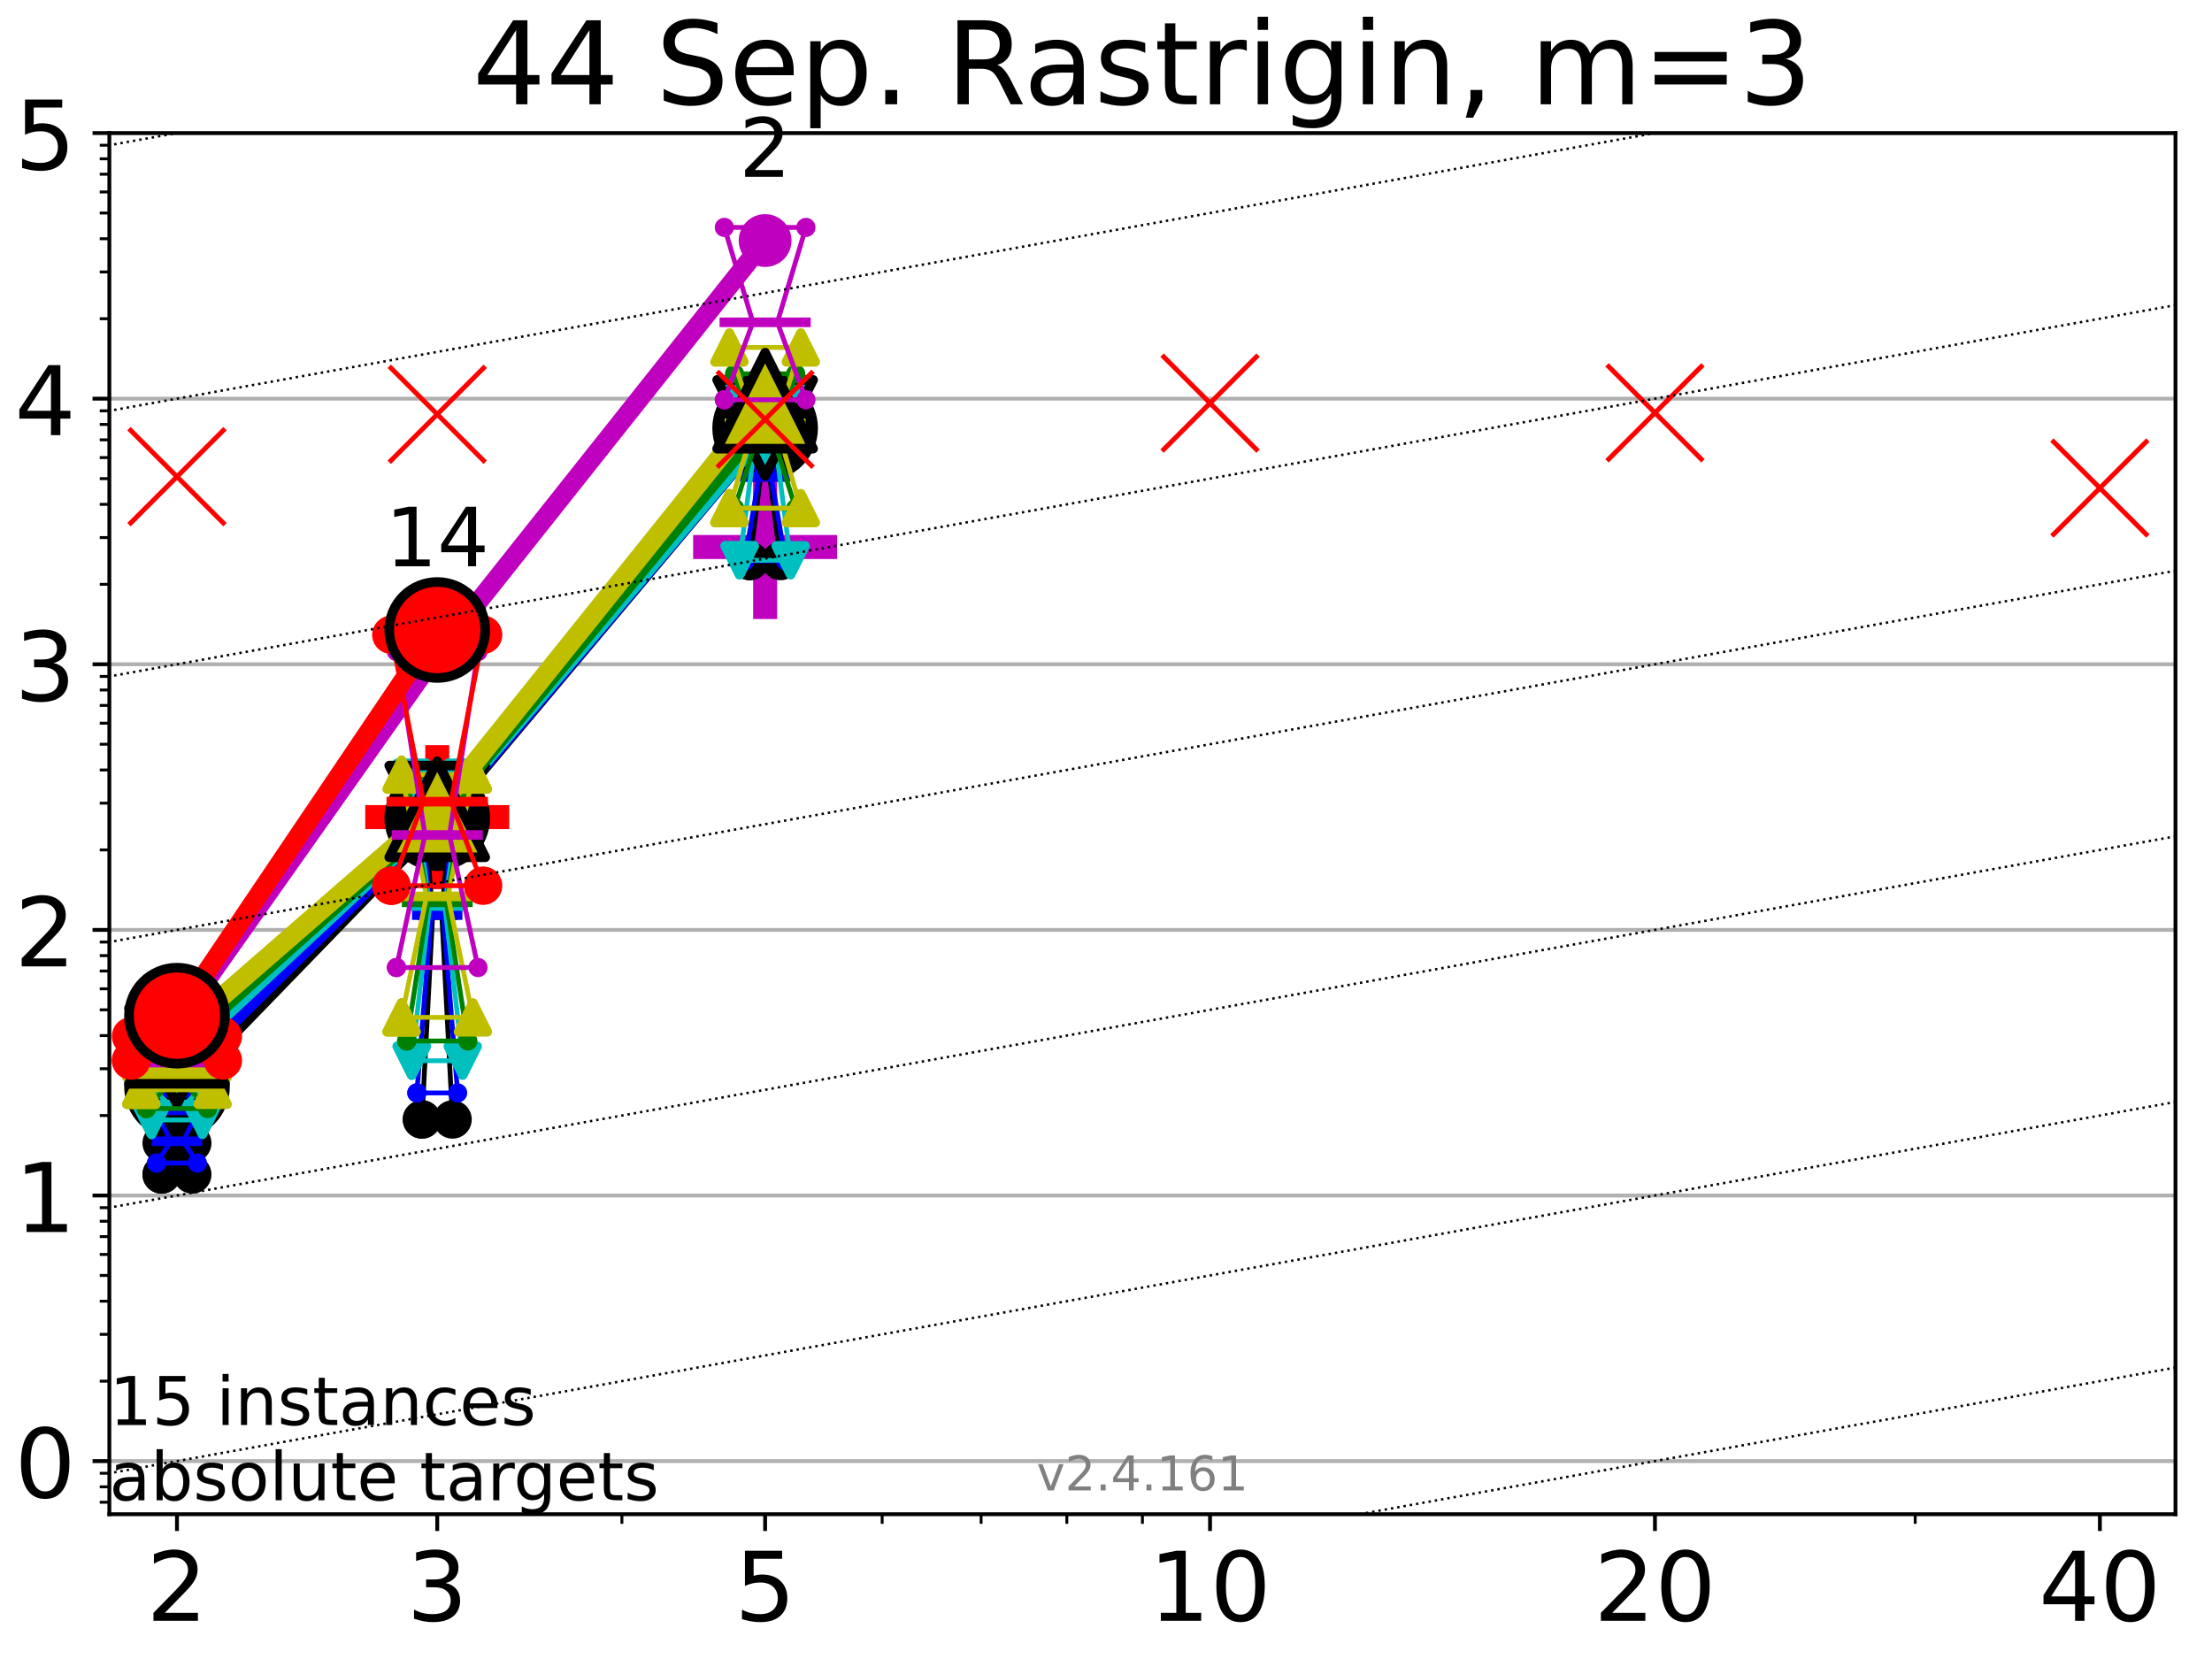 <?xml version="1.0" encoding="utf-8" standalone="no"?>
<!DOCTYPE svg PUBLIC "-//W3C//DTD SVG 1.1//EN"
  "http://www.w3.org/Graphics/SVG/1.1/DTD/svg11.dtd">
<!-- Created with matplotlib (https://matplotlib.org/) -->
<svg height="345.6pt" version="1.1" viewBox="0 0 460.8 345.6" width="460.8pt" xmlns="http://www.w3.org/2000/svg" xmlns:xlink="http://www.w3.org/1999/xlink">
 <defs>
  <style type="text/css">*{stroke-linecap:butt;stroke-linejoin:round;}</style>
 </defs>
 <g id="figure_1">
  <g id="patch_1">
   <path d="M 0 345.6 
L 460.8 345.6 
L 460.8 0 
L 0 0 
z
" style="fill:#ffffff;"/>
  </g>
  <g id="axes_1">
   <g id="patch_2">
    <path d="M 22.78 315.44 
L 453.192 315.44 
L 453.192 27.72 
L 22.78 27.72 
z
" style="fill:#ffffff;"/>
   </g>
   <g id="line2d_1">
    <defs>
     <path d="M -15 0 
L 15 0 
M 0 15 
L 0 -15 
" id="m9e49eff0fb" style="stroke:#bf00bf;stroke-width:5;"/>
    </defs>
    <g clip-path="url(#p8aec0c1165)">
     <use style="fill:#bf00bf;stroke:#bf00bf;stroke-width:5;" x="159.39" xlink:href="#m9e49eff0fb" y="113.956"/>
    </g>
   </g>
   <g id="line2d_2">
    <defs>
     <path d="M -15 0 
L 15 0 
M 0 15 
L 0 -15 
" id="m997fbacb14" style="stroke:#ff0000;stroke-width:5;"/>
    </defs>
    <g clip-path="url(#p8aec0c1165)">
     <use style="fill:#ff0000;stroke:#ff0000;stroke-width:5;" x="91.085" xlink:href="#m997fbacb14" y="170.218"/>
    </g>
   </g>
   <g id="matplotlib.axis_1">
    <g id="xtick_1">
     <g id="line2d_3">
      <defs>
       <path d="M 0 0 
L 0 3.5 
" id="mc379b4af9a" style="stroke:#000000;stroke-width:0.8;"/>
      </defs>
      <g>
       <use style="stroke:#000000;stroke-width:0.8;" x="36.868" xlink:href="#mc379b4af9a" y="315.44"/>
      </g>
     </g>
     <g id="text_1">
      <!-- 2 -->
      <g transform="translate(30.506 337.637)scale(0.2 -0.2)">
       <defs>
        <path d="M 19.188 8.297 
L 53.609 8.297 
L 53.609 0 
L 7.328 0 
L 7.328 8.297 
Q 12.938 14.109 22.625 23.891 
Q 32.328 33.688 34.812 36.531 
Q 39.547 41.844 41.422 45.531 
Q 43.312 49.219 43.312 52.781 
Q 43.312 58.594 39.234 62.25 
Q 35.156 65.922 28.609 65.922 
Q 23.969 65.922 18.812 64.312 
Q 13.672 62.703 7.812 59.422 
L 7.812 69.391 
Q 13.766 71.781 18.938 73 
Q 24.125 74.219 28.422 74.219 
Q 39.75 74.219 46.484 68.547 
Q 53.219 62.891 53.219 53.422 
Q 53.219 48.922 51.531 44.891 
Q 49.859 40.875 45.406 35.406 
Q 44.188 33.984 37.641 27.219 
Q 31.109 20.453 19.188 8.297 
z
" id="DejaVuSans-50"/>
       </defs>
       <use xlink:href="#DejaVuSans-50"/>
      </g>
     </g>
    </g>
    <g id="xtick_2">
     <g id="line2d_4">
      <g>
       <use style="stroke:#000000;stroke-width:0.8;" x="91.085" xlink:href="#mc379b4af9a" y="315.44"/>
      </g>
     </g>
     <g id="text_2">
      <!-- 3 -->
      <g transform="translate(84.723 337.637)scale(0.2 -0.2)">
       <defs>
        <path d="M 40.578 39.312 
Q 47.656 37.797 51.625 33 
Q 55.609 28.219 55.609 21.188 
Q 55.609 10.406 48.188 4.484 
Q 40.766 -1.422 27.094 -1.422 
Q 22.516 -1.422 17.656 -0.516 
Q 12.797 0.391 7.625 2.203 
L 7.625 11.719 
Q 11.719 9.328 16.594 8.109 
Q 21.484 6.891 26.812 6.891 
Q 36.078 6.891 40.938 10.547 
Q 45.797 14.203 45.797 21.188 
Q 45.797 27.641 41.281 31.266 
Q 36.766 34.906 28.719 34.906 
L 20.219 34.906 
L 20.219 43.016 
L 29.109 43.016 
Q 36.375 43.016 40.234 45.922 
Q 44.094 48.828 44.094 54.297 
Q 44.094 59.906 40.109 62.906 
Q 36.141 65.922 28.719 65.922 
Q 24.656 65.922 20.016 65.031 
Q 15.375 64.156 9.812 62.312 
L 9.812 71.094 
Q 15.438 72.656 20.344 73.438 
Q 25.25 74.219 29.594 74.219 
Q 40.828 74.219 47.359 69.109 
Q 53.906 64.016 53.906 55.328 
Q 53.906 49.266 50.438 45.094 
Q 46.969 40.922 40.578 39.312 
z
" id="DejaVuSans-51"/>
       </defs>
       <use xlink:href="#DejaVuSans-51"/>
      </g>
     </g>
    </g>
    <g id="xtick_3">
     <g id="line2d_5">
      <g>
       <use style="stroke:#000000;stroke-width:0.8;" x="159.39" xlink:href="#mc379b4af9a" y="315.44"/>
      </g>
     </g>
     <g id="text_3">
      <!-- 5 -->
      <g transform="translate(153.028 337.637)scale(0.2 -0.2)">
       <defs>
        <path d="M 10.797 72.906 
L 49.516 72.906 
L 49.516 64.594 
L 19.828 64.594 
L 19.828 46.734 
Q 21.969 47.469 24.109 47.828 
Q 26.266 48.188 28.422 48.188 
Q 40.625 48.188 47.75 41.5 
Q 54.891 34.812 54.891 23.391 
Q 54.891 11.625 47.562 5.094 
Q 40.234 -1.422 26.906 -1.422 
Q 22.312 -1.422 17.547 -0.641 
Q 12.797 0.141 7.719 1.703 
L 7.719 11.625 
Q 12.109 9.234 16.797 8.062 
Q 21.484 6.891 26.703 6.891 
Q 35.156 6.891 40.078 11.328 
Q 45.016 15.766 45.016 23.391 
Q 45.016 31 40.078 35.438 
Q 35.156 39.891 26.703 39.891 
Q 22.75 39.891 18.812 39.016 
Q 14.891 38.141 10.797 36.281 
z
" id="DejaVuSans-53"/>
       </defs>
       <use xlink:href="#DejaVuSans-53"/>
      </g>
     </g>
    </g>
    <g id="xtick_4">
     <g id="line2d_6">
      <g>
       <use style="stroke:#000000;stroke-width:0.8;" x="252.074" xlink:href="#mc379b4af9a" y="315.44"/>
      </g>
     </g>
     <g id="text_4">
      <!-- 10 -->
      <g transform="translate(239.349 337.637)scale(0.2 -0.2)">
       <defs>
        <path d="M 12.406 8.297 
L 28.516 8.297 
L 28.516 63.922 
L 10.984 60.406 
L 10.984 69.391 
L 28.422 72.906 
L 38.281 72.906 
L 38.281 8.297 
L 54.391 8.297 
L 54.391 0 
L 12.406 0 
z
" id="DejaVuSans-49"/>
        <path d="M 31.781 66.406 
Q 24.172 66.406 20.328 58.906 
Q 16.5 51.422 16.5 36.375 
Q 16.5 21.391 20.328 13.891 
Q 24.172 6.391 31.781 6.391 
Q 39.453 6.391 43.281 13.891 
Q 47.125 21.391 47.125 36.375 
Q 47.125 51.422 43.281 58.906 
Q 39.453 66.406 31.781 66.406 
z
M 31.781 74.219 
Q 44.047 74.219 50.516 64.516 
Q 56.984 54.828 56.984 36.375 
Q 56.984 17.969 50.516 8.266 
Q 44.047 -1.422 31.781 -1.422 
Q 19.531 -1.422 13.062 8.266 
Q 6.594 17.969 6.594 36.375 
Q 6.594 54.828 13.062 64.516 
Q 19.531 74.219 31.781 74.219 
z
" id="DejaVuSans-48"/>
       </defs>
       <use xlink:href="#DejaVuSans-49"/>
       <use x="63.623" xlink:href="#DejaVuSans-48"/>
      </g>
     </g>
    </g>
    <g id="xtick_5">
     <g id="line2d_7">
      <g>
       <use style="stroke:#000000;stroke-width:0.8;" x="344.758" xlink:href="#mc379b4af9a" y="315.44"/>
      </g>
     </g>
     <g id="text_5">
      <!-- 20 -->
      <g transform="translate(332.033 337.637)scale(0.2 -0.2)">
       <use xlink:href="#DejaVuSans-50"/>
       <use x="63.623" xlink:href="#DejaVuSans-48"/>
      </g>
     </g>
    </g>
    <g id="xtick_6">
     <g id="line2d_8">
      <g>
       <use style="stroke:#000000;stroke-width:0.8;" x="437.443" xlink:href="#mc379b4af9a" y="315.44"/>
      </g>
     </g>
     <g id="text_6">
      <!-- 40 -->
      <g transform="translate(424.718 337.637)scale(0.2 -0.2)">
       <defs>
        <path d="M 37.797 64.312 
L 12.891 25.391 
L 37.797 25.391 
z
M 35.203 72.906 
L 47.609 72.906 
L 47.609 25.391 
L 58.016 25.391 
L 58.016 17.188 
L 47.609 17.188 
L 47.609 0 
L 37.797 0 
L 37.797 17.188 
L 4.891 17.188 
L 4.891 26.703 
z
" id="DejaVuSans-52"/>
       </defs>
       <use xlink:href="#DejaVuSans-52"/>
       <use x="63.623" xlink:href="#DejaVuSans-48"/>
      </g>
     </g>
    </g>
    <g id="xtick_7">
     <g id="line2d_9">
      <defs>
       <path d="M 0 0 
L 0 2 
" id="m0124c1f2a0" style="stroke:#000000;stroke-width:0.6;"/>
      </defs>
      <g>
       <use style="stroke:#000000;stroke-width:0.6;" x="129.552" xlink:href="#m0124c1f2a0" y="315.44"/>
      </g>
     </g>
    </g>
    <g id="xtick_8">
     <g id="line2d_10">
      <g>
       <use style="stroke:#000000;stroke-width:0.6;" x="183.769" xlink:href="#m0124c1f2a0" y="315.44"/>
      </g>
     </g>
    </g>
    <g id="xtick_9">
     <g id="line2d_11">
      <g>
       <use style="stroke:#000000;stroke-width:0.6;" x="204.381" xlink:href="#m0124c1f2a0" y="315.44"/>
      </g>
     </g>
    </g>
    <g id="xtick_10">
     <g id="line2d_12">
      <g>
       <use style="stroke:#000000;stroke-width:0.6;" x="222.237" xlink:href="#m0124c1f2a0" y="315.44"/>
      </g>
     </g>
    </g>
    <g id="xtick_11">
     <g id="line2d_13">
      <g>
       <use style="stroke:#000000;stroke-width:0.6;" x="237.986" xlink:href="#m0124c1f2a0" y="315.44"/>
      </g>
     </g>
    </g>
    <g id="xtick_12">
     <g id="line2d_14">
      <g>
       <use style="stroke:#000000;stroke-width:0.6;" x="398.975" xlink:href="#m0124c1f2a0" y="315.44"/>
      </g>
     </g>
    </g>
   </g>
   <g id="matplotlib.axis_2">
    <g id="ytick_1">
     <g id="line2d_15">
      <path clip-path="url(#p8aec0c1165)" d="M 22.78 304.374 
L 453.192 304.374 
" style="fill:none;stroke:#b0b0b0;stroke-linecap:square;stroke-width:0.8;"/>
     </g>
     <g id="line2d_16">
      <defs>
       <path d="M 0 0 
L -3.5 0 
" id="mcc327b942c" style="stroke:#000000;stroke-width:0.8;"/>
      </defs>
      <g>
       <use style="stroke:#000000;stroke-width:0.8;" x="22.78" xlink:href="#mcc327b942c" y="304.374"/>
      </g>
     </g>
     <g id="text_7">
      <!-- 0 -->
      <g transform="translate(3.055 311.972)scale(0.2 -0.2)">
       <use xlink:href="#DejaVuSans-48"/>
      </g>
     </g>
    </g>
    <g id="ytick_2">
     <g id="line2d_17">
      <path clip-path="url(#p8aec0c1165)" d="M 22.78 249.043 
L 453.192 249.043 
" style="fill:none;stroke:#b0b0b0;stroke-linecap:square;stroke-width:0.8;"/>
     </g>
     <g id="line2d_18">
      <g>
       <use style="stroke:#000000;stroke-width:0.8;" x="22.78" xlink:href="#mcc327b942c" y="249.043"/>
      </g>
     </g>
     <g id="text_8">
      <!-- 1 -->
      <g transform="translate(3.055 256.642)scale(0.2 -0.2)">
       <use xlink:href="#DejaVuSans-49"/>
      </g>
     </g>
    </g>
    <g id="ytick_3">
     <g id="line2d_19">
      <path clip-path="url(#p8aec0c1165)" d="M 22.78 193.712 
L 453.192 193.712 
" style="fill:none;stroke:#b0b0b0;stroke-linecap:square;stroke-width:0.8;"/>
     </g>
     <g id="line2d_20">
      <g>
       <use style="stroke:#000000;stroke-width:0.8;" x="22.78" xlink:href="#mcc327b942c" y="193.712"/>
      </g>
     </g>
     <g id="text_9">
      <!-- 2 -->
      <g transform="translate(3.055 201.311)scale(0.2 -0.2)">
       <use xlink:href="#DejaVuSans-50"/>
      </g>
     </g>
    </g>
    <g id="ytick_4">
     <g id="line2d_21">
      <path clip-path="url(#p8aec0c1165)" d="M 22.78 138.382 
L 453.192 138.382 
" style="fill:none;stroke:#b0b0b0;stroke-linecap:square;stroke-width:0.8;"/>
     </g>
     <g id="line2d_22">
      <g>
       <use style="stroke:#000000;stroke-width:0.8;" x="22.78" xlink:href="#mcc327b942c" y="138.382"/>
      </g>
     </g>
     <g id="text_10">
      <!-- 3 -->
      <g transform="translate(3.055 145.98)scale(0.2 -0.2)">
       <use xlink:href="#DejaVuSans-51"/>
      </g>
     </g>
    </g>
    <g id="ytick_5">
     <g id="line2d_23">
      <path clip-path="url(#p8aec0c1165)" d="M 22.78 83.051 
L 453.192 83.051 
" style="fill:none;stroke:#b0b0b0;stroke-linecap:square;stroke-width:0.8;"/>
     </g>
     <g id="line2d_24">
      <g>
       <use style="stroke:#000000;stroke-width:0.8;" x="22.78" xlink:href="#mcc327b942c" y="83.051"/>
      </g>
     </g>
     <g id="text_11">
      <!-- 4 -->
      <g transform="translate(3.055 90.649)scale(0.2 -0.2)">
       <use xlink:href="#DejaVuSans-52"/>
      </g>
     </g>
    </g>
    <g id="ytick_6">
     <g id="line2d_25">
      <path clip-path="url(#p8aec0c1165)" d="M 22.78 27.72 
L 453.192 27.72 
" style="fill:none;stroke:#b0b0b0;stroke-linecap:square;stroke-width:0.8;"/>
     </g>
     <g id="line2d_26">
      <g>
       <use style="stroke:#000000;stroke-width:0.8;" x="22.78" xlink:href="#mcc327b942c" y="27.72"/>
      </g>
     </g>
     <g id="text_12">
      <!-- 5 -->
      <g transform="translate(3.055 35.318)scale(0.2 -0.2)">
       <use xlink:href="#DejaVuSans-53"/>
      </g>
     </g>
    </g>
    <g id="ytick_7">
     <g id="line2d_27">
      <defs>
       <path d="M 0 0 
L -2 0 
" id="mac210b8dc7" style="stroke:#000000;stroke-width:0.6;"/>
      </defs>
      <g>
       <use style="stroke:#000000;stroke-width:0.6;" x="22.78" xlink:href="#mac210b8dc7" y="312.945"/>
      </g>
     </g>
    </g>
    <g id="ytick_8">
     <g id="line2d_28">
      <g>
       <use style="stroke:#000000;stroke-width:0.6;" x="22.78" xlink:href="#mac210b8dc7" y="309.736"/>
      </g>
     </g>
    </g>
    <g id="ytick_9">
     <g id="line2d_29">
      <g>
       <use style="stroke:#000000;stroke-width:0.6;" x="22.78" xlink:href="#mac210b8dc7" y="306.906"/>
      </g>
     </g>
    </g>
    <g id="ytick_10">
     <g id="line2d_30">
      <g>
       <use style="stroke:#000000;stroke-width:0.6;" x="22.78" xlink:href="#mac210b8dc7" y="287.718"/>
      </g>
     </g>
    </g>
    <g id="ytick_11">
     <g id="line2d_31">
      <g>
       <use style="stroke:#000000;stroke-width:0.6;" x="22.78" xlink:href="#mac210b8dc7" y="277.974"/>
      </g>
     </g>
    </g>
    <g id="ytick_12">
     <g id="line2d_32">
      <g>
       <use style="stroke:#000000;stroke-width:0.6;" x="22.78" xlink:href="#mac210b8dc7" y="271.061"/>
      </g>
     </g>
    </g>
    <g id="ytick_13">
     <g id="line2d_33">
      <g>
       <use style="stroke:#000000;stroke-width:0.6;" x="22.78" xlink:href="#mac210b8dc7" y="265.699"/>
      </g>
     </g>
    </g>
    <g id="ytick_14">
     <g id="line2d_34">
      <g>
       <use style="stroke:#000000;stroke-width:0.6;" x="22.78" xlink:href="#mac210b8dc7" y="261.318"/>
      </g>
     </g>
    </g>
    <g id="ytick_15">
     <g id="line2d_35">
      <g>
       <use style="stroke:#000000;stroke-width:0.6;" x="22.78" xlink:href="#mac210b8dc7" y="257.614"/>
      </g>
     </g>
    </g>
    <g id="ytick_16">
     <g id="line2d_36">
      <g>
       <use style="stroke:#000000;stroke-width:0.6;" x="22.78" xlink:href="#mac210b8dc7" y="254.405"/>
      </g>
     </g>
    </g>
    <g id="ytick_17">
     <g id="line2d_37">
      <g>
       <use style="stroke:#000000;stroke-width:0.6;" x="22.78" xlink:href="#mac210b8dc7" y="251.575"/>
      </g>
     </g>
    </g>
    <g id="ytick_18">
     <g id="line2d_38">
      <g>
       <use style="stroke:#000000;stroke-width:0.6;" x="22.78" xlink:href="#mac210b8dc7" y="232.387"/>
      </g>
     </g>
    </g>
    <g id="ytick_19">
     <g id="line2d_39">
      <g>
       <use style="stroke:#000000;stroke-width:0.6;" x="22.78" xlink:href="#mac210b8dc7" y="222.644"/>
      </g>
     </g>
    </g>
    <g id="ytick_20">
     <g id="line2d_40">
      <g>
       <use style="stroke:#000000;stroke-width:0.6;" x="22.78" xlink:href="#mac210b8dc7" y="215.731"/>
      </g>
     </g>
    </g>
    <g id="ytick_21">
     <g id="line2d_41">
      <g>
       <use style="stroke:#000000;stroke-width:0.6;" x="22.78" xlink:href="#mac210b8dc7" y="210.369"/>
      </g>
     </g>
    </g>
    <g id="ytick_22">
     <g id="line2d_42">
      <g>
       <use style="stroke:#000000;stroke-width:0.6;" x="22.78" xlink:href="#mac210b8dc7" y="205.987"/>
      </g>
     </g>
    </g>
    <g id="ytick_23">
     <g id="line2d_43">
      <g>
       <use style="stroke:#000000;stroke-width:0.6;" x="22.78" xlink:href="#mac210b8dc7" y="202.283"/>
      </g>
     </g>
    </g>
    <g id="ytick_24">
     <g id="line2d_44">
      <g>
       <use style="stroke:#000000;stroke-width:0.6;" x="22.78" xlink:href="#mac210b8dc7" y="199.074"/>
      </g>
     </g>
    </g>
    <g id="ytick_25">
     <g id="line2d_45">
      <g>
       <use style="stroke:#000000;stroke-width:0.6;" x="22.78" xlink:href="#mac210b8dc7" y="196.244"/>
      </g>
     </g>
    </g>
    <g id="ytick_26">
     <g id="line2d_46">
      <g>
       <use style="stroke:#000000;stroke-width:0.6;" x="22.78" xlink:href="#mac210b8dc7" y="177.056"/>
      </g>
     </g>
    </g>
    <g id="ytick_27">
     <g id="line2d_47">
      <g>
       <use style="stroke:#000000;stroke-width:0.6;" x="22.78" xlink:href="#mac210b8dc7" y="167.313"/>
      </g>
     </g>
    </g>
    <g id="ytick_28">
     <g id="line2d_48">
      <g>
       <use style="stroke:#000000;stroke-width:0.6;" x="22.78" xlink:href="#mac210b8dc7" y="160.4"/>
      </g>
     </g>
    </g>
    <g id="ytick_29">
     <g id="line2d_49">
      <g>
       <use style="stroke:#000000;stroke-width:0.6;" x="22.78" xlink:href="#mac210b8dc7" y="155.038"/>
      </g>
     </g>
    </g>
    <g id="ytick_30">
     <g id="line2d_50">
      <g>
       <use style="stroke:#000000;stroke-width:0.6;" x="22.78" xlink:href="#mac210b8dc7" y="150.657"/>
      </g>
     </g>
    </g>
    <g id="ytick_31">
     <g id="line2d_51">
      <g>
       <use style="stroke:#000000;stroke-width:0.6;" x="22.78" xlink:href="#mac210b8dc7" y="146.952"/>
      </g>
     </g>
    </g>
    <g id="ytick_32">
     <g id="line2d_52">
      <g>
       <use style="stroke:#000000;stroke-width:0.6;" x="22.78" xlink:href="#mac210b8dc7" y="143.744"/>
      </g>
     </g>
    </g>
    <g id="ytick_33">
     <g id="line2d_53">
      <g>
       <use style="stroke:#000000;stroke-width:0.6;" x="22.78" xlink:href="#mac210b8dc7" y="140.913"/>
      </g>
     </g>
    </g>
    <g id="ytick_34">
     <g id="line2d_54">
      <g>
       <use style="stroke:#000000;stroke-width:0.6;" x="22.78" xlink:href="#mac210b8dc7" y="121.725"/>
      </g>
     </g>
    </g>
    <g id="ytick_35">
     <g id="line2d_55">
      <g>
       <use style="stroke:#000000;stroke-width:0.6;" x="22.78" xlink:href="#mac210b8dc7" y="111.982"/>
      </g>
     </g>
    </g>
    <g id="ytick_36">
     <g id="line2d_56">
      <g>
       <use style="stroke:#000000;stroke-width:0.6;" x="22.78" xlink:href="#mac210b8dc7" y="105.069"/>
      </g>
     </g>
    </g>
    <g id="ytick_37">
     <g id="line2d_57">
      <g>
       <use style="stroke:#000000;stroke-width:0.6;" x="22.78" xlink:href="#mac210b8dc7" y="99.707"/>
      </g>
     </g>
    </g>
    <g id="ytick_38">
     <g id="line2d_58">
      <g>
       <use style="stroke:#000000;stroke-width:0.6;" x="22.78" xlink:href="#mac210b8dc7" y="95.326"/>
      </g>
     </g>
    </g>
    <g id="ytick_39">
     <g id="line2d_59">
      <g>
       <use style="stroke:#000000;stroke-width:0.6;" x="22.78" xlink:href="#mac210b8dc7" y="91.622"/>
      </g>
     </g>
    </g>
    <g id="ytick_40">
     <g id="line2d_60">
      <g>
       <use style="stroke:#000000;stroke-width:0.6;" x="22.78" xlink:href="#mac210b8dc7" y="88.413"/>
      </g>
     </g>
    </g>
    <g id="ytick_41">
     <g id="line2d_61">
      <g>
       <use style="stroke:#000000;stroke-width:0.6;" x="22.78" xlink:href="#mac210b8dc7" y="85.583"/>
      </g>
     </g>
    </g>
    <g id="ytick_42">
     <g id="line2d_62">
      <g>
       <use style="stroke:#000000;stroke-width:0.6;" x="22.78" xlink:href="#mac210b8dc7" y="66.395"/>
      </g>
     </g>
    </g>
    <g id="ytick_43">
     <g id="line2d_63">
      <g>
       <use style="stroke:#000000;stroke-width:0.6;" x="22.78" xlink:href="#mac210b8dc7" y="56.651"/>
      </g>
     </g>
    </g>
    <g id="ytick_44">
     <g id="line2d_64">
      <g>
       <use style="stroke:#000000;stroke-width:0.6;" x="22.78" xlink:href="#mac210b8dc7" y="49.738"/>
      </g>
     </g>
    </g>
    <g id="ytick_45">
     <g id="line2d_65">
      <g>
       <use style="stroke:#000000;stroke-width:0.6;" x="22.78" xlink:href="#mac210b8dc7" y="44.376"/>
      </g>
     </g>
    </g>
    <g id="ytick_46">
     <g id="line2d_66">
      <g>
       <use style="stroke:#000000;stroke-width:0.6;" x="22.78" xlink:href="#mac210b8dc7" y="39.995"/>
      </g>
     </g>
    </g>
    <g id="ytick_47">
     <g id="line2d_67">
      <g>
       <use style="stroke:#000000;stroke-width:0.6;" x="22.78" xlink:href="#mac210b8dc7" y="36.291"/>
      </g>
     </g>
    </g>
    <g id="ytick_48">
     <g id="line2d_68">
      <g>
       <use style="stroke:#000000;stroke-width:0.6;" x="22.78" xlink:href="#mac210b8dc7" y="33.082"/>
      </g>
     </g>
    </g>
    <g id="ytick_49">
     <g id="line2d_69">
      <g>
       <use style="stroke:#000000;stroke-width:0.6;" x="22.78" xlink:href="#mac210b8dc7" y="30.252"/>
      </g>
     </g>
    </g>
   </g>
   <g id="line2d_70">
    <path clip-path="url(#p8aec0c1165)" d="M 33.682 244.662 
L 35.912 240.958 
L 33.682 238.127 
L 40.054 238.127 
L 37.824 240.958 
L 40.054 244.662 
L 33.682 244.662 
" style="fill:none;stroke:#000000;stroke-linecap:square;"/>
   </g>
   <g id="line2d_71">
    <path clip-path="url(#p8aec0c1165)" d="M 33.682 244.662 
L 40.054 244.662 
L 40.054 238.127 
L 33.682 238.127 
L 33.682 244.662 
" style="fill:none;"/>
    <defs>
     <path d="M 0 3 
C 0.796 3 1.559 2.684 2.121 2.121 
C 2.684 1.559 3 0.796 3 0 
C 3 -0.796 2.684 -1.559 2.121 -2.121 
C 1.559 -2.684 0.796 -3 0 -3 
C -0.796 -3 -1.559 -2.684 -2.121 -2.121 
C -2.684 -1.559 -3 -0.796 -3 0 
C -3 0.796 -2.684 1.559 -2.121 2.121 
C -1.559 2.684 -0.796 3 0 3 
z
" id="mc156a1539c" style="stroke:#000000;stroke-width:2;"/>
    </defs>
    <g clip-path="url(#p8aec0c1165)">
     <use style="stroke:#000000;stroke-width:2;" x="33.682" xlink:href="#mc156a1539c" y="244.662"/>
     <use style="stroke:#000000;stroke-width:2;" x="40.054" xlink:href="#mc156a1539c" y="244.662"/>
     <use style="stroke:#000000;stroke-width:2;" x="40.054" xlink:href="#mc156a1539c" y="238.127"/>
     <use style="stroke:#000000;stroke-width:2;" x="33.682" xlink:href="#mc156a1539c" y="238.127"/>
     <use style="stroke:#000000;stroke-width:2;" x="33.682" xlink:href="#mc156a1539c" y="244.662"/>
    </g>
   </g>
   <g id="line2d_72">
    <path clip-path="url(#p8aec0c1165)" d="M 33.682 240.958 
L 40.054 240.958 
" style="fill:none;stroke:#000000;stroke-linecap:square;stroke-width:2;"/>
   </g>
   <g id="line2d_73">
    <path clip-path="url(#p8aec0c1165)" d="M 87.899 233.202 
L 90.129 190.634 
L 87.899 162.644 
L 94.271 162.644 
L 92.041 190.634 
L 94.271 233.202 
L 87.899 233.202 
" style="fill:none;stroke:#000000;stroke-linecap:square;"/>
   </g>
   <g id="line2d_74">
    <path clip-path="url(#p8aec0c1165)" d="M 87.899 233.202 
L 94.271 233.202 
L 94.271 162.644 
L 87.899 162.644 
L 87.899 233.202 
" style="fill:none;"/>
    <g clip-path="url(#p8aec0c1165)">
     <use style="stroke:#000000;stroke-width:2;" x="87.899" xlink:href="#mc156a1539c" y="233.202"/>
     <use style="stroke:#000000;stroke-width:2;" x="94.271" xlink:href="#mc156a1539c" y="233.202"/>
     <use style="stroke:#000000;stroke-width:2;" x="94.271" xlink:href="#mc156a1539c" y="162.644"/>
     <use style="stroke:#000000;stroke-width:2;" x="87.899" xlink:href="#mc156a1539c" y="162.644"/>
     <use style="stroke:#000000;stroke-width:2;" x="87.899" xlink:href="#mc156a1539c" y="233.202"/>
    </g>
   </g>
   <g id="line2d_75">
    <path clip-path="url(#p8aec0c1165)" d="M 87.899 190.634 
L 94.271 190.634 
" style="fill:none;stroke:#000000;stroke-linecap:square;stroke-width:2;"/>
   </g>
   <g id="line2d_76">
    <path clip-path="url(#p8aec0c1165)" d="M 156.204 116.873 
L 158.434 99.341 
L 156.204 83.35 
L 162.576 83.35 
L 160.346 99.341 
L 162.576 116.873 
L 156.204 116.873 
" style="fill:none;stroke:#000000;stroke-linecap:square;"/>
   </g>
   <g id="line2d_77">
    <path clip-path="url(#p8aec0c1165)" d="M 156.204 116.873 
L 162.576 116.873 
L 162.576 83.35 
L 156.204 83.35 
L 156.204 116.873 
" style="fill:none;"/>
    <g clip-path="url(#p8aec0c1165)">
     <use style="stroke:#000000;stroke-width:2;" x="156.204" xlink:href="#mc156a1539c" y="116.873"/>
     <use style="stroke:#000000;stroke-width:2;" x="162.576" xlink:href="#mc156a1539c" y="116.873"/>
     <use style="stroke:#000000;stroke-width:2;" x="162.576" xlink:href="#mc156a1539c" y="83.35"/>
     <use style="stroke:#000000;stroke-width:2;" x="156.204" xlink:href="#mc156a1539c" y="83.35"/>
     <use style="stroke:#000000;stroke-width:2;" x="156.204" xlink:href="#mc156a1539c" y="116.873"/>
    </g>
   </g>
   <g id="line2d_78">
    <path clip-path="url(#p8aec0c1165)" d="M 156.204 99.341 
L 162.576 99.341 
" style="fill:none;stroke:#000000;stroke-linecap:square;stroke-width:2;"/>
   </g>
   <g id="line2d_79">
    <path clip-path="url(#p8aec0c1165)" d="M 36.868 226.392 
L 91.085 170.435 
" style="fill:none;stroke:#000000;stroke-linecap:square;stroke-width:4;"/>
   </g>
   <g id="line2d_80">
    <path clip-path="url(#p8aec0c1165)" d="M 91.085 170.435 
L 159.39 89.188 
" style="fill:none;stroke:#000000;stroke-linecap:square;stroke-width:4;"/>
   </g>
   <g id="line2d_81">
    <path clip-path="url(#p8aec0c1165)" d="M 36.868 226.392 
L 91.085 170.435 
L 159.39 89.188 
" style="fill:none;"/>
    <defs>
     <path d="M 0 10 
C 2.652 10 5.196 8.946 7.071 7.071 
C 8.946 5.196 10 2.652 10 0 
C 10 -2.652 8.946 -5.196 7.071 -7.071 
C 5.196 -8.946 2.652 -10 0 -10 
C -2.652 -10 -5.196 -8.946 -7.071 -7.071 
C -8.946 -5.196 -10 -2.652 -10 0 
C -10 2.652 -8.946 5.196 -7.071 7.071 
C -5.196 8.946 -2.652 10 0 10 
z
" id="m57c6db157e" style="stroke:#000000;stroke-width:2;"/>
    </defs>
    <g clip-path="url(#p8aec0c1165)">
     <use style="stroke:#000000;stroke-width:2;" x="36.868" xlink:href="#m57c6db157e" y="226.392"/>
     <use style="stroke:#000000;stroke-width:2;" x="91.085" xlink:href="#m57c6db157e" y="170.435"/>
     <use style="stroke:#000000;stroke-width:2;" x="159.39" xlink:href="#m57c6db157e" y="89.188"/>
    </g>
   </g>
   <g id="line2d_82">
    <path clip-path="url(#p8aec0c1165)" d="M 32.62 242.281 
L 35.594 237.749 
L 32.62 231.794 
L 41.116 231.794 
L 38.143 237.749 
L 41.116 242.281 
L 32.62 242.281 
" style="fill:none;stroke:#0000ff;stroke-linecap:square;"/>
   </g>
   <g id="line2d_83">
    <path clip-path="url(#p8aec0c1165)" d="M 32.62 242.281 
L 41.116 242.281 
L 41.116 231.794 
L 32.62 231.794 
L 32.62 242.281 
" style="fill:none;"/>
    <defs>
     <path d="M 0 1.5 
C 0.398 1.5 0.779 1.342 1.061 1.061 
C 1.342 0.779 1.5 0.398 1.5 0 
C 1.5 -0.398 1.342 -0.779 1.061 -1.061 
C 0.779 -1.342 0.398 -1.5 0 -1.5 
C -0.398 -1.5 -0.779 -1.342 -1.061 -1.061 
C -1.342 -0.779 -1.5 -0.398 -1.5 0 
C -1.5 0.398 -1.342 0.779 -1.061 1.061 
C -0.779 1.342 -0.398 1.5 0 1.5 
z
" id="mfb2c58e276" style="stroke:#0000ff;"/>
    </defs>
    <g clip-path="url(#p8aec0c1165)">
     <use style="fill:#0000ff;stroke:#0000ff;" x="32.62" xlink:href="#mfb2c58e276" y="242.281"/>
     <use style="fill:#0000ff;stroke:#0000ff;" x="41.116" xlink:href="#mfb2c58e276" y="242.281"/>
     <use style="fill:#0000ff;stroke:#0000ff;" x="41.116" xlink:href="#mfb2c58e276" y="231.794"/>
     <use style="fill:#0000ff;stroke:#0000ff;" x="32.62" xlink:href="#mfb2c58e276" y="231.794"/>
     <use style="fill:#0000ff;stroke:#0000ff;" x="32.62" xlink:href="#mfb2c58e276" y="242.281"/>
    </g>
   </g>
   <g id="line2d_84">
    <path clip-path="url(#p8aec0c1165)" d="M 32.62 237.749 
L 41.116 237.749 
" style="fill:none;stroke:#0000ff;stroke-linecap:square;stroke-width:2;"/>
   </g>
   <g id="line2d_85">
    <path clip-path="url(#p8aec0c1165)" d="M 86.837 227.674 
L 89.811 190.634 
L 86.837 162.241 
L 95.333 162.241 
L 92.359 190.634 
L 95.333 227.674 
L 86.837 227.674 
" style="fill:none;stroke:#0000ff;stroke-linecap:square;"/>
   </g>
   <g id="line2d_86">
    <path clip-path="url(#p8aec0c1165)" d="M 86.837 227.674 
L 95.333 227.674 
L 95.333 162.241 
L 86.837 162.241 
L 86.837 227.674 
" style="fill:none;"/>
    <g clip-path="url(#p8aec0c1165)">
     <use style="fill:#0000ff;stroke:#0000ff;" x="86.837" xlink:href="#mfb2c58e276" y="227.674"/>
     <use style="fill:#0000ff;stroke:#0000ff;" x="95.333" xlink:href="#mfb2c58e276" y="227.674"/>
     <use style="fill:#0000ff;stroke:#0000ff;" x="95.333" xlink:href="#mfb2c58e276" y="162.241"/>
     <use style="fill:#0000ff;stroke:#0000ff;" x="86.837" xlink:href="#mfb2c58e276" y="162.241"/>
     <use style="fill:#0000ff;stroke:#0000ff;" x="86.837" xlink:href="#mfb2c58e276" y="227.674"/>
    </g>
   </g>
   <g id="line2d_87">
    <path clip-path="url(#p8aec0c1165)" d="M 86.837 190.634 
L 95.333 190.634 
" style="fill:none;stroke:#0000ff;stroke-linecap:square;stroke-width:2;"/>
   </g>
   <g id="line2d_88">
    <path clip-path="url(#p8aec0c1165)" d="M 155.142 116.834 
L 158.116 99.331 
L 155.142 88.639 
L 163.638 88.639 
L 160.665 99.331 
L 163.638 116.834 
L 155.142 116.834 
" style="fill:none;stroke:#0000ff;stroke-linecap:square;"/>
   </g>
   <g id="line2d_89">
    <path clip-path="url(#p8aec0c1165)" d="M 155.142 116.834 
L 163.638 116.834 
L 163.638 88.639 
L 155.142 88.639 
L 155.142 116.834 
" style="fill:none;"/>
    <g clip-path="url(#p8aec0c1165)">
     <use style="fill:#0000ff;stroke:#0000ff;" x="155.142" xlink:href="#mfb2c58e276" y="116.834"/>
     <use style="fill:#0000ff;stroke:#0000ff;" x="163.638" xlink:href="#mfb2c58e276" y="116.834"/>
     <use style="fill:#0000ff;stroke:#0000ff;" x="163.638" xlink:href="#mfb2c58e276" y="88.639"/>
     <use style="fill:#0000ff;stroke:#0000ff;" x="155.142" xlink:href="#mfb2c58e276" y="88.639"/>
     <use style="fill:#0000ff;stroke:#0000ff;" x="155.142" xlink:href="#mfb2c58e276" y="116.834"/>
    </g>
   </g>
   <g id="line2d_90">
    <path clip-path="url(#p8aec0c1165)" d="M 155.142 99.331 
L 163.638 99.331 
" style="fill:none;stroke:#0000ff;stroke-linecap:square;stroke-width:2;"/>
   </g>
   <g id="line2d_91">
    <path clip-path="url(#p8aec0c1165)" d="M 36.868 223.569 
L 91.085 170.065 
" style="fill:none;stroke:#0000ff;stroke-linecap:square;stroke-width:4;"/>
   </g>
   <g id="line2d_92">
    <path clip-path="url(#p8aec0c1165)" d="M 91.085 170.065 
L 159.39 89.172 
" style="fill:none;stroke:#0000ff;stroke-linecap:square;stroke-width:4;"/>
   </g>
   <g id="line2d_93">
    <path clip-path="url(#p8aec0c1165)" d="M 36.868 223.569 
L 91.085 170.065 
L 159.39 89.172 
" style="fill:none;"/>
    <defs>
     <path d="M 0 5 
C 1.326 5 2.598 4.473 3.536 3.536 
C 4.473 2.598 5 1.326 5 0 
C 5 -1.326 4.473 -2.598 3.536 -3.536 
C 2.598 -4.473 1.326 -5 0 -5 
C -1.326 -5 -2.598 -4.473 -3.536 -3.536 
C -4.473 -2.598 -5 -1.326 -5 0 
C -5 1.326 -4.473 2.598 -3.536 3.536 
C -2.598 4.473 -1.326 5 0 5 
z
" id="me354fb460b" style="stroke:#0000ff;"/>
    </defs>
    <g clip-path="url(#p8aec0c1165)">
     <use style="fill:#0000ff;stroke:#0000ff;" x="36.868" xlink:href="#me354fb460b" y="223.569"/>
     <use style="fill:#0000ff;stroke:#0000ff;" x="91.085" xlink:href="#me354fb460b" y="170.065"/>
     <use style="fill:#0000ff;stroke:#0000ff;" x="159.39" xlink:href="#me354fb460b" y="89.172"/>
    </g>
   </g>
   <g id="line2d_94">
    <path clip-path="url(#p8aec0c1165)" d="M 31.558 233.305 
L 35.275 230.097 
L 31.558 226.549 
L 42.178 226.549 
L 38.461 230.097 
L 42.178 233.305 
L 31.558 233.305 
" style="fill:none;stroke:#00bfbf;stroke-linecap:square;"/>
   </g>
   <g id="line2d_95">
    <path clip-path="url(#p8aec0c1165)" d="M 31.558 233.305 
L 42.178 233.305 
L 42.178 226.549 
L 31.558 226.549 
L 31.558 233.305 
" style="fill:none;"/>
    <defs>
     <path d="M -0 3 
L 3 -3 
L -3 -3 
z
" id="m826bf852b2" style="stroke:#00bfbf;stroke-linejoin:miter;stroke-width:2;"/>
    </defs>
    <g clip-path="url(#p8aec0c1165)">
     <use style="fill:#00bfbf;stroke:#00bfbf;stroke-linejoin:miter;stroke-width:2;" x="31.558" xlink:href="#m826bf852b2" y="233.305"/>
     <use style="fill:#00bfbf;stroke:#00bfbf;stroke-linejoin:miter;stroke-width:2;" x="42.178" xlink:href="#m826bf852b2" y="233.305"/>
     <use style="fill:#00bfbf;stroke:#00bfbf;stroke-linejoin:miter;stroke-width:2;" x="42.178" xlink:href="#m826bf852b2" y="226.549"/>
     <use style="fill:#00bfbf;stroke:#00bfbf;stroke-linejoin:miter;stroke-width:2;" x="31.558" xlink:href="#m826bf852b2" y="226.549"/>
     <use style="fill:#00bfbf;stroke:#00bfbf;stroke-linejoin:miter;stroke-width:2;" x="31.558" xlink:href="#m826bf852b2" y="233.305"/>
    </g>
   </g>
   <g id="line2d_96">
    <path clip-path="url(#p8aec0c1165)" d="M 31.558 230.097 
L 42.178 230.097 
" style="fill:none;stroke:#00bfbf;stroke-linecap:square;stroke-width:2;"/>
   </g>
   <g id="line2d_97">
    <path clip-path="url(#p8aec0c1165)" d="M 85.775 220.968 
L 89.492 188.738 
L 85.775 162.004 
L 96.395 162.004 
L 92.678 188.738 
L 96.395 220.968 
L 85.775 220.968 
" style="fill:none;stroke:#00bfbf;stroke-linecap:square;"/>
   </g>
   <g id="line2d_98">
    <path clip-path="url(#p8aec0c1165)" d="M 85.775 220.968 
L 96.395 220.968 
L 96.395 162.004 
L 85.775 162.004 
L 85.775 220.968 
" style="fill:none;"/>
    <g clip-path="url(#p8aec0c1165)">
     <use style="fill:#00bfbf;stroke:#00bfbf;stroke-linejoin:miter;stroke-width:2;" x="85.775" xlink:href="#m826bf852b2" y="220.968"/>
     <use style="fill:#00bfbf;stroke:#00bfbf;stroke-linejoin:miter;stroke-width:2;" x="96.395" xlink:href="#m826bf852b2" y="220.968"/>
     <use style="fill:#00bfbf;stroke:#00bfbf;stroke-linejoin:miter;stroke-width:2;" x="96.395" xlink:href="#m826bf852b2" y="162.004"/>
     <use style="fill:#00bfbf;stroke:#00bfbf;stroke-linejoin:miter;stroke-width:2;" x="85.775" xlink:href="#m826bf852b2" y="162.004"/>
     <use style="fill:#00bfbf;stroke:#00bfbf;stroke-linejoin:miter;stroke-width:2;" x="85.775" xlink:href="#m826bf852b2" y="220.968"/>
    </g>
   </g>
   <g id="line2d_99">
    <path clip-path="url(#p8aec0c1165)" d="M 85.775 188.738 
L 96.395 188.738 
" style="fill:none;stroke:#00bfbf;stroke-linecap:square;stroke-width:2;"/>
   </g>
   <g id="line2d_100">
    <path clip-path="url(#p8aec0c1165)" d="M 154.08 116.714 
L 157.797 88.257 
L 154.08 85.075 
L 164.7 85.075 
L 160.983 88.257 
L 164.7 116.714 
L 154.08 116.714 
" style="fill:none;stroke:#00bfbf;stroke-linecap:square;"/>
   </g>
   <g id="line2d_101">
    <path clip-path="url(#p8aec0c1165)" d="M 154.08 116.714 
L 164.7 116.714 
L 164.7 85.075 
L 154.08 85.075 
L 154.08 116.714 
" style="fill:none;"/>
    <g clip-path="url(#p8aec0c1165)">
     <use style="fill:#00bfbf;stroke:#00bfbf;stroke-linejoin:miter;stroke-width:2;" x="154.08" xlink:href="#m826bf852b2" y="116.714"/>
     <use style="fill:#00bfbf;stroke:#00bfbf;stroke-linejoin:miter;stroke-width:2;" x="164.7" xlink:href="#m826bf852b2" y="116.714"/>
     <use style="fill:#00bfbf;stroke:#00bfbf;stroke-linejoin:miter;stroke-width:2;" x="164.7" xlink:href="#m826bf852b2" y="85.075"/>
     <use style="fill:#00bfbf;stroke:#00bfbf;stroke-linejoin:miter;stroke-width:2;" x="154.08" xlink:href="#m826bf852b2" y="85.075"/>
     <use style="fill:#00bfbf;stroke:#00bfbf;stroke-linejoin:miter;stroke-width:2;" x="154.08" xlink:href="#m826bf852b2" y="116.714"/>
    </g>
   </g>
   <g id="line2d_102">
    <path clip-path="url(#p8aec0c1165)" d="M 154.08 88.257 
L 164.7 88.257 
" style="fill:none;stroke:#00bfbf;stroke-linecap:square;stroke-width:2;"/>
   </g>
   <g id="line2d_103">
    <path clip-path="url(#p8aec0c1165)" d="M 36.868 220.016 
L 91.085 169.482 
" style="fill:none;stroke:#00bfbf;stroke-linecap:square;stroke-width:4;"/>
   </g>
   <g id="line2d_104">
    <path clip-path="url(#p8aec0c1165)" d="M 91.085 169.482 
L 159.39 89.138 
" style="fill:none;stroke:#00bfbf;stroke-linecap:square;stroke-width:4;"/>
   </g>
   <g id="line2d_105">
    <path clip-path="url(#p8aec0c1165)" d="M 36.868 220.016 
L 91.085 169.482 
L 159.39 89.138 
" style="fill:none;"/>
    <defs>
     <path d="M -0 10 
L 10 -10 
L -10 -10 
z
" id="mb812105f63" style="stroke:#000000;stroke-linejoin:miter;stroke-width:2;"/>
    </defs>
    <g clip-path="url(#p8aec0c1165)">
     <use style="fill:#00bfbf;stroke:#000000;stroke-linejoin:miter;stroke-width:2;" x="36.868" xlink:href="#mb812105f63" y="220.016"/>
     <use style="fill:#00bfbf;stroke:#000000;stroke-linejoin:miter;stroke-width:2;" x="91.085" xlink:href="#mb812105f63" y="169.482"/>
     <use style="fill:#00bfbf;stroke:#000000;stroke-linejoin:miter;stroke-width:2;" x="159.39" xlink:href="#mb812105f63" y="89.138"/>
    </g>
   </g>
   <g id="line2d_106">
    <path clip-path="url(#p8aec0c1165)" d="M 30.496 230.93 
L 34.957 226.082 
L 30.496 224.301 
L 43.24 224.301 
L 38.78 226.082 
L 43.24 230.93 
L 30.496 230.93 
" style="fill:none;stroke:#008000;stroke-linecap:square;"/>
   </g>
   <g id="line2d_107">
    <path clip-path="url(#p8aec0c1165)" d="M 30.496 230.93 
L 43.24 230.93 
L 43.24 224.301 
L 30.496 224.301 
L 30.496 230.93 
" style="fill:none;"/>
    <defs>
     <path d="M 0 1.5 
C 0.398 1.5 0.779 1.342 1.061 1.061 
C 1.342 0.779 1.5 0.398 1.5 0 
C 1.5 -0.398 1.342 -0.779 1.061 -1.061 
C 0.779 -1.342 0.398 -1.5 0 -1.5 
C -0.398 -1.5 -0.779 -1.342 -1.061 -1.061 
C -1.342 -0.779 -1.5 -0.398 -1.5 0 
C -1.5 0.398 -1.342 0.779 -1.061 1.061 
C -0.779 1.342 -0.398 1.5 0 1.5 
z
" id="ma4ad14b8b2" style="stroke:#008000;"/>
    </defs>
    <g clip-path="url(#p8aec0c1165)">
     <use style="fill:#008000;stroke:#008000;" x="30.496" xlink:href="#ma4ad14b8b2" y="230.93"/>
     <use style="fill:#008000;stroke:#008000;" x="43.24" xlink:href="#ma4ad14b8b2" y="230.93"/>
     <use style="fill:#008000;stroke:#008000;" x="43.24" xlink:href="#ma4ad14b8b2" y="224.301"/>
     <use style="fill:#008000;stroke:#008000;" x="30.496" xlink:href="#ma4ad14b8b2" y="224.301"/>
     <use style="fill:#008000;stroke:#008000;" x="30.496" xlink:href="#ma4ad14b8b2" y="230.93"/>
    </g>
   </g>
   <g id="line2d_108">
    <path clip-path="url(#p8aec0c1165)" d="M 30.496 226.082 
L 43.24 226.082 
" style="fill:none;stroke:#008000;stroke-linecap:square;stroke-width:2;"/>
   </g>
   <g id="line2d_109">
    <path clip-path="url(#p8aec0c1165)" d="M 84.713 216.858 
L 89.173 187.969 
L 84.713 161.812 
L 97.457 161.812 
L 92.997 187.969 
L 97.457 216.858 
L 84.713 216.858 
" style="fill:none;stroke:#008000;stroke-linecap:square;"/>
   </g>
   <g id="line2d_110">
    <path clip-path="url(#p8aec0c1165)" d="M 84.713 216.858 
L 97.457 216.858 
L 97.457 161.812 
L 84.713 161.812 
L 84.713 216.858 
" style="fill:none;"/>
    <g clip-path="url(#p8aec0c1165)">
     <use style="fill:#008000;stroke:#008000;" x="84.713" xlink:href="#ma4ad14b8b2" y="216.858"/>
     <use style="fill:#008000;stroke:#008000;" x="97.457" xlink:href="#ma4ad14b8b2" y="216.858"/>
     <use style="fill:#008000;stroke:#008000;" x="97.457" xlink:href="#ma4ad14b8b2" y="161.812"/>
     <use style="fill:#008000;stroke:#008000;" x="84.713" xlink:href="#ma4ad14b8b2" y="161.812"/>
     <use style="fill:#008000;stroke:#008000;" x="84.713" xlink:href="#ma4ad14b8b2" y="216.858"/>
    </g>
   </g>
   <g id="line2d_111">
    <path clip-path="url(#p8aec0c1165)" d="M 84.713 187.969 
L 97.457 187.969 
" style="fill:none;stroke:#008000;stroke-linecap:square;stroke-width:2;"/>
   </g>
   <g id="line2d_112">
    <path clip-path="url(#p8aec0c1165)" d="M 153.018 105.914 
L 157.478 91.933 
L 153.018 77.874 
L 165.762 77.874 
L 161.302 91.933 
L 165.762 105.914 
L 153.018 105.914 
" style="fill:none;stroke:#008000;stroke-linecap:square;"/>
   </g>
   <g id="line2d_113">
    <path clip-path="url(#p8aec0c1165)" d="M 153.018 105.914 
L 165.762 105.914 
L 165.762 77.874 
L 153.018 77.874 
L 153.018 105.914 
" style="fill:none;"/>
    <g clip-path="url(#p8aec0c1165)">
     <use style="fill:#008000;stroke:#008000;" x="153.018" xlink:href="#ma4ad14b8b2" y="105.914"/>
     <use style="fill:#008000;stroke:#008000;" x="165.762" xlink:href="#ma4ad14b8b2" y="105.914"/>
     <use style="fill:#008000;stroke:#008000;" x="165.762" xlink:href="#ma4ad14b8b2" y="77.874"/>
     <use style="fill:#008000;stroke:#008000;" x="153.018" xlink:href="#ma4ad14b8b2" y="77.874"/>
     <use style="fill:#008000;stroke:#008000;" x="153.018" xlink:href="#ma4ad14b8b2" y="105.914"/>
    </g>
   </g>
   <g id="line2d_114">
    <path clip-path="url(#p8aec0c1165)" d="M 153.018 91.933 
L 165.762 91.933 
" style="fill:none;stroke:#008000;stroke-linecap:square;stroke-width:2;"/>
   </g>
   <g id="line2d_115">
    <path clip-path="url(#p8aec0c1165)" d="M 36.868 217.778 
L 91.085 169.168 
" style="fill:none;stroke:#008000;stroke-linecap:square;stroke-width:4;"/>
   </g>
   <g id="line2d_116">
    <path clip-path="url(#p8aec0c1165)" d="M 91.085 169.168 
L 159.39 86.839 
" style="fill:none;stroke:#008000;stroke-linecap:square;stroke-width:4;"/>
   </g>
   <g id="line2d_117">
    <path clip-path="url(#p8aec0c1165)" d="M 36.868 217.778 
L 91.085 169.168 
L 159.39 86.839 
" style="fill:none;"/>
    <defs>
     <path d="M 0 5 
C 1.326 5 2.598 4.473 3.536 3.536 
C 4.473 2.598 5 1.326 5 0 
C 5 -1.326 4.473 -2.598 3.536 -3.536 
C 2.598 -4.473 1.326 -5 0 -5 
C -1.326 -5 -2.598 -4.473 -3.536 -3.536 
C -4.473 -2.598 -5 -1.326 -5 0 
C -5 1.326 -4.473 2.598 -3.536 3.536 
C -2.598 4.473 -1.326 5 0 5 
z
" id="medf17a37fd" style="stroke:#008000;"/>
    </defs>
    <g clip-path="url(#p8aec0c1165)">
     <use style="fill:#008000;stroke:#008000;" x="36.868" xlink:href="#medf17a37fd" y="217.778"/>
     <use style="fill:#008000;stroke:#008000;" x="91.085" xlink:href="#medf17a37fd" y="169.168"/>
     <use style="fill:#008000;stroke:#008000;" x="159.39" xlink:href="#medf17a37fd" y="86.839"/>
    </g>
   </g>
   <g id="line2d_118">
    <path clip-path="url(#p8aec0c1165)" d="M 29.434 227.025 
L 34.638 223.458 
L 29.434 221.471 
L 44.303 221.471 
L 39.099 223.458 
L 44.303 227.025 
L 29.434 227.025 
" style="fill:none;stroke:#bfbf00;stroke-linecap:square;"/>
   </g>
   <g id="line2d_119">
    <path clip-path="url(#p8aec0c1165)" d="M 29.434 227.025 
L 44.303 227.025 
L 44.303 221.471 
L 29.434 221.471 
L 29.434 227.025 
" style="fill:none;"/>
    <defs>
     <path d="M 0 -3 
L -3 3 
L 3 3 
z
" id="m1c9a6e1e41" style="stroke:#bfbf00;stroke-linejoin:miter;stroke-width:2;"/>
    </defs>
    <g clip-path="url(#p8aec0c1165)">
     <use style="fill:#bfbf00;stroke:#bfbf00;stroke-linejoin:miter;stroke-width:2;" x="29.434" xlink:href="#m1c9a6e1e41" y="227.025"/>
     <use style="fill:#bfbf00;stroke:#bfbf00;stroke-linejoin:miter;stroke-width:2;" x="44.303" xlink:href="#m1c9a6e1e41" y="227.025"/>
     <use style="fill:#bfbf00;stroke:#bfbf00;stroke-linejoin:miter;stroke-width:2;" x="44.303" xlink:href="#m1c9a6e1e41" y="221.471"/>
     <use style="fill:#bfbf00;stroke:#bfbf00;stroke-linejoin:miter;stroke-width:2;" x="29.434" xlink:href="#m1c9a6e1e41" y="221.471"/>
     <use style="fill:#bfbf00;stroke:#bfbf00;stroke-linejoin:miter;stroke-width:2;" x="29.434" xlink:href="#m1c9a6e1e41" y="227.025"/>
    </g>
   </g>
   <g id="line2d_120">
    <path clip-path="url(#p8aec0c1165)" d="M 29.434 223.458 
L 44.303 223.458 
" style="fill:none;stroke:#bfbf00;stroke-linecap:square;stroke-width:2;"/>
   </g>
   <g id="line2d_121">
    <path clip-path="url(#p8aec0c1165)" d="M 83.651 211.941 
L 88.855 186.739 
L 83.651 161.37 
L 98.519 161.37 
L 93.315 186.739 
L 98.519 211.941 
L 83.651 211.941 
" style="fill:none;stroke:#bfbf00;stroke-linecap:square;"/>
   </g>
   <g id="line2d_122">
    <path clip-path="url(#p8aec0c1165)" d="M 83.651 211.941 
L 98.519 211.941 
L 98.519 161.37 
L 83.651 161.37 
L 83.651 211.941 
" style="fill:none;"/>
    <g clip-path="url(#p8aec0c1165)">
     <use style="fill:#bfbf00;stroke:#bfbf00;stroke-linejoin:miter;stroke-width:2;" x="83.651" xlink:href="#m1c9a6e1e41" y="211.941"/>
     <use style="fill:#bfbf00;stroke:#bfbf00;stroke-linejoin:miter;stroke-width:2;" x="98.519" xlink:href="#m1c9a6e1e41" y="211.941"/>
     <use style="fill:#bfbf00;stroke:#bfbf00;stroke-linejoin:miter;stroke-width:2;" x="98.519" xlink:href="#m1c9a6e1e41" y="161.37"/>
     <use style="fill:#bfbf00;stroke:#bfbf00;stroke-linejoin:miter;stroke-width:2;" x="83.651" xlink:href="#m1c9a6e1e41" y="161.37"/>
     <use style="fill:#bfbf00;stroke:#bfbf00;stroke-linejoin:miter;stroke-width:2;" x="83.651" xlink:href="#m1c9a6e1e41" y="211.941"/>
    </g>
   </g>
   <g id="line2d_123">
    <path clip-path="url(#p8aec0c1165)" d="M 83.651 186.739 
L 98.519 186.739 
" style="fill:none;stroke:#bfbf00;stroke-linecap:square;stroke-width:2;"/>
   </g>
   <g id="line2d_124">
    <path clip-path="url(#p8aec0c1165)" d="M 151.956 105.857 
L 157.16 88.193 
L 151.956 72.386 
L 166.824 72.386 
L 161.62 88.193 
L 166.824 105.857 
L 151.956 105.857 
" style="fill:none;stroke:#bfbf00;stroke-linecap:square;"/>
   </g>
   <g id="line2d_125">
    <path clip-path="url(#p8aec0c1165)" d="M 151.956 105.857 
L 166.824 105.857 
L 166.824 72.386 
L 151.956 72.386 
L 151.956 105.857 
" style="fill:none;"/>
    <g clip-path="url(#p8aec0c1165)">
     <use style="fill:#bfbf00;stroke:#bfbf00;stroke-linejoin:miter;stroke-width:2;" x="151.956" xlink:href="#m1c9a6e1e41" y="105.857"/>
     <use style="fill:#bfbf00;stroke:#bfbf00;stroke-linejoin:miter;stroke-width:2;" x="166.824" xlink:href="#m1c9a6e1e41" y="105.857"/>
     <use style="fill:#bfbf00;stroke:#bfbf00;stroke-linejoin:miter;stroke-width:2;" x="166.824" xlink:href="#m1c9a6e1e41" y="72.386"/>
     <use style="fill:#bfbf00;stroke:#bfbf00;stroke-linejoin:miter;stroke-width:2;" x="151.956" xlink:href="#m1c9a6e1e41" y="72.386"/>
     <use style="fill:#bfbf00;stroke:#bfbf00;stroke-linejoin:miter;stroke-width:2;" x="151.956" xlink:href="#m1c9a6e1e41" y="105.857"/>
    </g>
   </g>
   <g id="line2d_126">
    <path clip-path="url(#p8aec0c1165)" d="M 151.956 88.193 
L 166.824 88.193 
" style="fill:none;stroke:#bfbf00;stroke-linecap:square;stroke-width:2;"/>
   </g>
   <g id="line2d_127">
    <path clip-path="url(#p8aec0c1165)" d="M 36.868 215.771 
L 91.085 168.583 
" style="fill:none;stroke:#bfbf00;stroke-linecap:square;stroke-width:4;"/>
   </g>
   <g id="line2d_128">
    <path clip-path="url(#p8aec0c1165)" d="M 91.085 168.583 
L 159.39 83.469 
" style="fill:none;stroke:#bfbf00;stroke-linecap:square;stroke-width:4;"/>
   </g>
   <g id="line2d_129">
    <path clip-path="url(#p8aec0c1165)" d="M 36.868 215.771 
L 91.085 168.583 
L 159.39 83.469 
" style="fill:none;"/>
    <defs>
     <path d="M 0 -10 
L -10 10 
L 10 10 
z
" id="m3cf0c49858" style="stroke:#000000;stroke-linejoin:miter;stroke-width:2;"/>
    </defs>
    <g clip-path="url(#p8aec0c1165)">
     <use style="fill:#bfbf00;stroke:#000000;stroke-linejoin:miter;stroke-width:2;" x="36.868" xlink:href="#m3cf0c49858" y="215.771"/>
     <use style="fill:#bfbf00;stroke:#000000;stroke-linejoin:miter;stroke-width:2;" x="91.085" xlink:href="#m3cf0c49858" y="168.583"/>
     <use style="fill:#bfbf00;stroke:#000000;stroke-linejoin:miter;stroke-width:2;" x="159.39" xlink:href="#m3cf0c49858" y="83.469"/>
    </g>
   </g>
   <g id="line2d_130">
    <path clip-path="url(#p8aec0c1165)" d="M 28.372 221.856 
L 34.319 218.939 
L 28.372 217.931 
L 45.365 217.931 
L 39.417 218.939 
L 45.365 221.856 
L 28.372 221.856 
" style="fill:none;stroke:#bf00bf;stroke-linecap:square;"/>
   </g>
   <g id="line2d_131">
    <path clip-path="url(#p8aec0c1165)" d="M 28.372 221.856 
L 45.365 221.856 
L 45.365 217.931 
L 28.372 217.931 
L 28.372 221.856 
" style="fill:none;"/>
    <defs>
     <path d="M 0 1.5 
C 0.398 1.5 0.779 1.342 1.061 1.061 
C 1.342 0.779 1.5 0.398 1.5 0 
C 1.5 -0.398 1.342 -0.779 1.061 -1.061 
C 0.779 -1.342 0.398 -1.5 0 -1.5 
C -0.398 -1.5 -0.779 -1.342 -1.061 -1.061 
C -1.342 -0.779 -1.5 -0.398 -1.5 0 
C -1.5 0.398 -1.342 0.779 -1.061 1.061 
C -0.779 1.342 -0.398 1.5 0 1.5 
z
" id="m3407473bc5" style="stroke:#bf00bf;"/>
    </defs>
    <g clip-path="url(#p8aec0c1165)">
     <use style="fill:#bf00bf;stroke:#bf00bf;" x="28.372" xlink:href="#m3407473bc5" y="221.856"/>
     <use style="fill:#bf00bf;stroke:#bf00bf;" x="45.365" xlink:href="#m3407473bc5" y="221.856"/>
     <use style="fill:#bf00bf;stroke:#bf00bf;" x="45.365" xlink:href="#m3407473bc5" y="217.931"/>
     <use style="fill:#bf00bf;stroke:#bf00bf;" x="28.372" xlink:href="#m3407473bc5" y="217.931"/>
     <use style="fill:#bf00bf;stroke:#bf00bf;" x="28.372" xlink:href="#m3407473bc5" y="221.856"/>
    </g>
   </g>
   <g id="line2d_132">
    <path clip-path="url(#p8aec0c1165)" d="M 28.372 218.939 
L 45.365 218.939 
" style="fill:none;stroke:#bf00bf;stroke-linecap:square;stroke-width:2;"/>
   </g>
   <g id="line2d_133">
    <path clip-path="url(#p8aec0c1165)" d="M 82.589 201.551 
L 88.536 173.943 
L 82.589 135.733 
L 99.581 135.733 
L 93.634 173.943 
L 99.581 201.551 
L 82.589 201.551 
" style="fill:none;stroke:#bf00bf;stroke-linecap:square;"/>
   </g>
   <g id="line2d_134">
    <path clip-path="url(#p8aec0c1165)" d="M 82.589 201.551 
L 99.581 201.551 
L 99.581 135.733 
L 82.589 135.733 
L 82.589 201.551 
" style="fill:none;"/>
    <g clip-path="url(#p8aec0c1165)">
     <use style="fill:#bf00bf;stroke:#bf00bf;" x="82.589" xlink:href="#m3407473bc5" y="201.551"/>
     <use style="fill:#bf00bf;stroke:#bf00bf;" x="99.581" xlink:href="#m3407473bc5" y="201.551"/>
     <use style="fill:#bf00bf;stroke:#bf00bf;" x="99.581" xlink:href="#m3407473bc5" y="135.733"/>
     <use style="fill:#bf00bf;stroke:#bf00bf;" x="82.589" xlink:href="#m3407473bc5" y="135.733"/>
     <use style="fill:#bf00bf;stroke:#bf00bf;" x="82.589" xlink:href="#m3407473bc5" y="201.551"/>
    </g>
   </g>
   <g id="line2d_135">
    <path clip-path="url(#p8aec0c1165)" d="M 82.589 173.943 
L 99.581 173.943 
" style="fill:none;stroke:#bf00bf;stroke-linecap:square;stroke-width:2;"/>
   </g>
   <g id="line2d_136">
    <path clip-path="url(#p8aec0c1165)" d="M 150.894 83.276 
L 156.841 67.144 
L 150.894 47.374 
L 167.886 47.374 
L 161.939 67.144 
L 167.886 83.276 
L 150.894 83.276 
" style="fill:none;stroke:#bf00bf;stroke-linecap:square;"/>
   </g>
   <g id="line2d_137">
    <path clip-path="url(#p8aec0c1165)" d="M 150.894 83.276 
L 167.886 83.276 
L 167.886 47.374 
L 150.894 47.374 
L 150.894 83.276 
" style="fill:none;"/>
    <g clip-path="url(#p8aec0c1165)">
     <use style="fill:#bf00bf;stroke:#bf00bf;" x="150.894" xlink:href="#m3407473bc5" y="83.276"/>
     <use style="fill:#bf00bf;stroke:#bf00bf;" x="167.886" xlink:href="#m3407473bc5" y="83.276"/>
     <use style="fill:#bf00bf;stroke:#bf00bf;" x="167.886" xlink:href="#m3407473bc5" y="47.374"/>
     <use style="fill:#bf00bf;stroke:#bf00bf;" x="150.894" xlink:href="#m3407473bc5" y="47.374"/>
     <use style="fill:#bf00bf;stroke:#bf00bf;" x="150.894" xlink:href="#m3407473bc5" y="83.276"/>
    </g>
   </g>
   <g id="line2d_138">
    <path clip-path="url(#p8aec0c1165)" d="M 150.894 67.144 
L 167.886 67.144 
" style="fill:none;stroke:#bf00bf;stroke-linecap:square;stroke-width:2;"/>
   </g>
   <g id="line2d_139">
    <path clip-path="url(#p8aec0c1165)" d="M 36.868 212.936 
L 91.085 136.131 
" style="fill:none;stroke:#bf00bf;stroke-linecap:square;stroke-width:4;"/>
   </g>
   <g id="line2d_140">
    <path clip-path="url(#p8aec0c1165)" d="M 91.085 136.131 
L 159.39 50.11 
" style="fill:none;stroke:#bf00bf;stroke-linecap:square;stroke-width:4;"/>
   </g>
   <g id="line2d_141">
    <path clip-path="url(#p8aec0c1165)" d="M 36.868 212.936 
L 91.085 136.131 
L 159.39 50.11 
" style="fill:none;"/>
    <defs>
     <path d="M 0 5 
C 1.326 5 2.598 4.473 3.536 3.536 
C 4.473 2.598 5 1.326 5 0 
C 5 -1.326 4.473 -2.598 3.536 -3.536 
C 2.598 -4.473 1.326 -5 0 -5 
C -1.326 -5 -2.598 -4.473 -3.536 -3.536 
C -4.473 -2.598 -5 -1.326 -5 0 
C -5 1.326 -4.473 2.598 -3.536 3.536 
C -2.598 4.473 -1.326 5 0 5 
z
" id="m133ab71d63" style="stroke:#bf00bf;"/>
    </defs>
    <g clip-path="url(#p8aec0c1165)">
     <use style="fill:#bf00bf;stroke:#bf00bf;" x="36.868" xlink:href="#m133ab71d63" y="212.936"/>
     <use style="fill:#bf00bf;stroke:#bf00bf;" x="91.085" xlink:href="#m133ab71d63" y="136.131"/>
     <use style="fill:#bf00bf;stroke:#bf00bf;" x="159.39" xlink:href="#m133ab71d63" y="50.11"/>
    </g>
   </g>
   <g id="line2d_142">
    <path clip-path="url(#p8aec0c1165)" d="M 27.31 220.906 
L 34.001 218.939 
L 27.31 215.881 
L 46.427 215.881 
L 39.736 218.939 
L 46.427 220.906 
L 27.31 220.906 
" style="fill:none;stroke:#ff0000;stroke-linecap:square;"/>
   </g>
   <g id="line2d_143">
    <path clip-path="url(#p8aec0c1165)" d="M 27.31 220.906 
L 46.427 220.906 
L 46.427 215.881 
L 27.31 215.881 
L 27.31 220.906 
" style="fill:none;"/>
    <defs>
     <path d="M 0 3 
C 0.796 3 1.559 2.684 2.121 2.121 
C 2.684 1.559 3 0.796 3 0 
C 3 -0.796 2.684 -1.559 2.121 -2.121 
C 1.559 -2.684 0.796 -3 0 -3 
C -0.796 -3 -1.559 -2.684 -2.121 -2.121 
C -2.684 -1.559 -3 -0.796 -3 0 
C -3 0.796 -2.684 1.559 -2.121 2.121 
C -1.559 2.684 -0.796 3 0 3 
z
" id="mfcf2edffac" style="stroke:#ff0000;stroke-width:2;"/>
    </defs>
    <g clip-path="url(#p8aec0c1165)">
     <use style="fill:#ff0000;stroke:#ff0000;stroke-width:2;" x="27.31" xlink:href="#mfcf2edffac" y="220.906"/>
     <use style="fill:#ff0000;stroke:#ff0000;stroke-width:2;" x="46.427" xlink:href="#mfcf2edffac" y="220.906"/>
     <use style="fill:#ff0000;stroke:#ff0000;stroke-width:2;" x="46.427" xlink:href="#mfcf2edffac" y="215.881"/>
     <use style="fill:#ff0000;stroke:#ff0000;stroke-width:2;" x="27.31" xlink:href="#mfcf2edffac" y="215.881"/>
     <use style="fill:#ff0000;stroke:#ff0000;stroke-width:2;" x="27.31" xlink:href="#mfcf2edffac" y="220.906"/>
    </g>
   </g>
   <g id="line2d_144">
    <path clip-path="url(#p8aec0c1165)" d="M 27.31 218.939 
L 46.427 218.939 
" style="fill:none;stroke:#ff0000;stroke-linecap:square;stroke-width:2;"/>
   </g>
   <g id="line2d_145">
    <path clip-path="url(#p8aec0c1165)" d="M 81.527 184.509 
L 88.218 166.995 
L 81.527 132.239 
L 100.643 132.239 
L 93.953 166.995 
L 100.643 184.509 
L 81.527 184.509 
" style="fill:none;stroke:#ff0000;stroke-linecap:square;"/>
   </g>
   <g id="line2d_146">
    <path clip-path="url(#p8aec0c1165)" d="M 81.527 184.509 
L 100.643 184.509 
L 100.643 132.239 
L 81.527 132.239 
L 81.527 184.509 
" style="fill:none;"/>
    <g clip-path="url(#p8aec0c1165)">
     <use style="fill:#ff0000;stroke:#ff0000;stroke-width:2;" x="81.527" xlink:href="#mfcf2edffac" y="184.509"/>
     <use style="fill:#ff0000;stroke:#ff0000;stroke-width:2;" x="100.643" xlink:href="#mfcf2edffac" y="184.509"/>
     <use style="fill:#ff0000;stroke:#ff0000;stroke-width:2;" x="100.643" xlink:href="#mfcf2edffac" y="132.239"/>
     <use style="fill:#ff0000;stroke:#ff0000;stroke-width:2;" x="81.527" xlink:href="#mfcf2edffac" y="132.239"/>
     <use style="fill:#ff0000;stroke:#ff0000;stroke-width:2;" x="81.527" xlink:href="#mfcf2edffac" y="184.509"/>
    </g>
   </g>
   <g id="line2d_147">
    <path clip-path="url(#p8aec0c1165)" d="M 81.527 166.995 
L 100.643 166.995 
" style="fill:none;stroke:#ff0000;stroke-linecap:square;stroke-width:2;"/>
   </g>
   <g id="line2d_148">
    <path clip-path="url(#p8aec0c1165)" d="M 36.868 211.584 
L 91.085 131.239 
" style="fill:none;stroke:#ff0000;stroke-linecap:square;stroke-width:4;"/>
   </g>
   <g id="line2d_149">
    <path clip-path="url(#p8aec0c1165)" d="M 36.868 211.584 
L 91.085 131.239 
" style="fill:none;"/>
    <defs>
     <path d="M 0 10 
C 2.652 10 5.196 8.946 7.071 7.071 
C 8.946 5.196 10 2.652 10 0 
C 10 -2.652 8.946 -5.196 7.071 -7.071 
C 5.196 -8.946 2.652 -10 0 -10 
C -2.652 -10 -5.196 -8.946 -7.071 -7.071 
C -8.946 -5.196 -10 -2.652 -10 0 
C -10 2.652 -8.946 5.196 -7.071 7.071 
C -5.196 8.946 -2.652 10 0 10 
z
" id="mb18a35697b" style="stroke:#000000;stroke-width:2;"/>
    </defs>
    <g clip-path="url(#p8aec0c1165)">
     <use style="fill:#ff0000;stroke:#000000;stroke-width:2;" x="36.868" xlink:href="#mb18a35697b" y="211.584"/>
     <use style="fill:#ff0000;stroke:#000000;stroke-width:2;" x="91.085" xlink:href="#mb18a35697b" y="131.239"/>
    </g>
   </g>
   <g id="line2d_150"/>
   <g id="line2d_151"/>
   <g id="line2d_152"/>
   <g id="line2d_153"/>
   <g id="line2d_154"/>
   <g id="line2d_155"/>
   <g id="line2d_156"/>
   <g id="line2d_157">
    <defs>
     <path d="M -10 10 
L 10 -10 
M -10 -10 
L 10 10 
" id="m9608d8371c" style="stroke:#ff0000;"/>
    </defs>
    <g clip-path="url(#p8aec0c1165)">
     <use style="fill:#ff0000;stroke:#ff0000;" x="36.868" xlink:href="#m9608d8371c" y="99.3"/>
     <use style="fill:#ff0000;stroke:#ff0000;" x="91.085" xlink:href="#m9608d8371c" y="86.304"/>
     <use style="fill:#ff0000;stroke:#ff0000;" x="159.39" xlink:href="#m9608d8371c" y="87.356"/>
     <use style="fill:#ff0000;stroke:#ff0000;" x="252.074" xlink:href="#m9608d8371c" y="83.982"/>
     <use style="fill:#ff0000;stroke:#ff0000;" x="344.758" xlink:href="#m9608d8371c" y="86.002"/>
     <use style="fill:#ff0000;stroke:#ff0000;" x="437.443" xlink:href="#m9608d8371c" y="101.668"/>
    </g>
   </g>
   <g id="line2d_158">
    <path clip-path="url(#p8aec0c1165)" d="M 109.789 346.6 
L 461.8 283.34 
" style="fill:none;stroke:#000000;stroke-dasharray:0.5,0.825;stroke-dashoffset:0;stroke-width:0.5;"/>
   </g>
   <g id="line2d_159">
    <path clip-path="url(#p8aec0c1165)" d="M -1 311.179 
L 461.8 228.01 
" style="fill:none;stroke:#000000;stroke-dasharray:0.5,0.825;stroke-dashoffset:0;stroke-width:0.5;"/>
   </g>
   <g id="line2d_160">
    <path clip-path="url(#p8aec0c1165)" d="M -1 255.848 
L 461.8 172.679 
" style="fill:none;stroke:#000000;stroke-dasharray:0.5,0.825;stroke-dashoffset:0;stroke-width:0.5;"/>
   </g>
   <g id="line2d_161">
    <path clip-path="url(#p8aec0c1165)" d="M -1 200.518 
L 461.8 117.348 
" style="fill:none;stroke:#000000;stroke-dasharray:0.5,0.825;stroke-dashoffset:0;stroke-width:0.5;"/>
   </g>
   <g id="line2d_162">
    <path clip-path="url(#p8aec0c1165)" d="M -1 145.187 
L 461.8 62.017 
" style="fill:none;stroke:#000000;stroke-dasharray:0.5,0.825;stroke-dashoffset:0;stroke-width:0.5;"/>
   </g>
   <g id="line2d_163">
    <path clip-path="url(#p8aec0c1165)" d="M -1 89.856 
L 461.8 6.687 
" style="fill:none;stroke:#000000;stroke-dasharray:0.5,0.825;stroke-dashoffset:0;stroke-width:0.5;"/>
   </g>
   <g id="line2d_164">
    <path clip-path="url(#p8aec0c1165)" d="M -1 34.525 
L 196.682 -1 
" style="fill:none;stroke:#000000;stroke-dasharray:0.5,0.825;stroke-dashoffset:0;stroke-width:0.5;"/>
   </g>
   <g id="line2d_165">
    <path clip-path="url(#p8aec0c1165)" style="fill:none;stroke:#000000;stroke-dasharray:0.5,0.825;stroke-dashoffset:0;stroke-width:0.5;"/>
   </g>
   <g id="line2d_166">
    <path clip-path="url(#p8aec0c1165)" style="fill:none;stroke:#000000;stroke-dasharray:0.5,0.825;stroke-dashoffset:0;stroke-width:0.5;"/>
   </g>
   <g id="patch_3">
    <path d="M 22.78 315.44 
L 22.78 27.72 
" style="fill:none;stroke:#000000;stroke-linecap:square;stroke-linejoin:miter;stroke-width:0.8;"/>
   </g>
   <g id="patch_4">
    <path d="M 453.192 315.44 
L 453.192 27.72 
" style="fill:none;stroke:#000000;stroke-linecap:square;stroke-linejoin:miter;stroke-width:0.8;"/>
   </g>
   <g id="patch_5">
    <path d="M 22.78 315.44 
L 453.192 315.44 
" style="fill:none;stroke:#000000;stroke-linecap:square;stroke-linejoin:miter;stroke-width:0.8;"/>
   </g>
   <g id="patch_6">
    <path d="M 22.78 27.72 
L 453.192 27.72 
" style="fill:none;stroke:#000000;stroke-linecap:square;stroke-linejoin:miter;stroke-width:0.8;"/>
   </g>
   <g id="text_13">
    <!-- 2 -->
    <g transform="translate(153.982 36.831)scale(0.17 -0.17)">
     <use xlink:href="#DejaVuSans-50"/>
    </g>
   </g>
   <g id="text_14">
    <!-- 14 -->
    <g transform="translate(80.269 117.961)scale(0.17 -0.17)">
     <use xlink:href="#DejaVuSans-49"/>
     <use x="63.623" xlink:href="#DejaVuSans-52"/>
    </g>
   </g>
   <g id="text_15">
    <!-- 15 instances -->
    <g transform="translate(22.78 296.851)scale(0.14 -0.14)">
     <defs>
      <path id="DejaVuSans-32"/>
      <path d="M 9.422 54.688 
L 18.406 54.688 
L 18.406 0 
L 9.422 0 
z
M 9.422 75.984 
L 18.406 75.984 
L 18.406 64.594 
L 9.422 64.594 
z
" id="DejaVuSans-105"/>
      <path d="M 54.891 33.016 
L 54.891 0 
L 45.906 0 
L 45.906 32.719 
Q 45.906 40.484 42.875 44.328 
Q 39.844 48.188 33.797 48.188 
Q 26.516 48.188 22.312 43.547 
Q 18.109 38.922 18.109 30.906 
L 18.109 0 
L 9.078 0 
L 9.078 54.688 
L 18.109 54.688 
L 18.109 46.188 
Q 21.344 51.125 25.703 53.562 
Q 30.078 56 35.797 56 
Q 45.219 56 50.047 50.172 
Q 54.891 44.344 54.891 33.016 
z
" id="DejaVuSans-110"/>
      <path d="M 44.281 53.078 
L 44.281 44.578 
Q 40.484 46.531 36.375 47.5 
Q 32.281 48.484 27.875 48.484 
Q 21.188 48.484 17.844 46.438 
Q 14.5 44.391 14.5 40.281 
Q 14.5 37.156 16.891 35.375 
Q 19.281 33.594 26.516 31.984 
L 29.594 31.297 
Q 39.156 29.25 43.188 25.516 
Q 47.219 21.781 47.219 15.094 
Q 47.219 7.469 41.188 3.016 
Q 35.156 -1.422 24.609 -1.422 
Q 20.219 -1.422 15.453 -0.562 
Q 10.688 0.297 5.422 2 
L 5.422 11.281 
Q 10.406 8.688 15.234 7.391 
Q 20.062 6.109 24.812 6.109 
Q 31.156 6.109 34.562 8.281 
Q 37.984 10.453 37.984 14.406 
Q 37.984 18.062 35.516 20.016 
Q 33.062 21.969 24.703 23.781 
L 21.578 24.516 
Q 13.234 26.266 9.516 29.906 
Q 5.812 33.547 5.812 39.891 
Q 5.812 47.609 11.281 51.797 
Q 16.75 56 26.812 56 
Q 31.781 56 36.172 55.266 
Q 40.578 54.547 44.281 53.078 
z
" id="DejaVuSans-115"/>
      <path d="M 18.312 70.219 
L 18.312 54.688 
L 36.812 54.688 
L 36.812 47.703 
L 18.312 47.703 
L 18.312 18.016 
Q 18.312 11.328 20.141 9.422 
Q 21.969 7.516 27.594 7.516 
L 36.812 7.516 
L 36.812 0 
L 27.594 0 
Q 17.188 0 13.234 3.875 
Q 9.281 7.766 9.281 18.016 
L 9.281 47.703 
L 2.688 47.703 
L 2.688 54.688 
L 9.281 54.688 
L 9.281 70.219 
z
" id="DejaVuSans-116"/>
      <path d="M 34.281 27.484 
Q 23.391 27.484 19.188 25 
Q 14.984 22.516 14.984 16.5 
Q 14.984 11.719 18.141 8.906 
Q 21.297 6.109 26.703 6.109 
Q 34.188 6.109 38.703 11.406 
Q 43.219 16.703 43.219 25.484 
L 43.219 27.484 
z
M 52.203 31.203 
L 52.203 0 
L 43.219 0 
L 43.219 8.297 
Q 40.141 3.328 35.547 0.953 
Q 30.953 -1.422 24.312 -1.422 
Q 15.922 -1.422 10.953 3.297 
Q 6 8.016 6 15.922 
Q 6 25.141 12.172 29.828 
Q 18.359 34.516 30.609 34.516 
L 43.219 34.516 
L 43.219 35.406 
Q 43.219 41.609 39.141 45 
Q 35.062 48.391 27.688 48.391 
Q 23 48.391 18.547 47.266 
Q 14.109 46.141 10.016 43.891 
L 10.016 52.203 
Q 14.938 54.109 19.578 55.047 
Q 24.219 56 28.609 56 
Q 40.484 56 46.344 49.844 
Q 52.203 43.703 52.203 31.203 
z
" id="DejaVuSans-97"/>
      <path d="M 48.781 52.594 
L 48.781 44.188 
Q 44.969 46.297 41.141 47.344 
Q 37.312 48.391 33.406 48.391 
Q 24.656 48.391 19.812 42.844 
Q 14.984 37.312 14.984 27.297 
Q 14.984 17.281 19.812 11.734 
Q 24.656 6.203 33.406 6.203 
Q 37.312 6.203 41.141 7.25 
Q 44.969 8.297 48.781 10.406 
L 48.781 2.094 
Q 45.016 0.344 40.984 -0.531 
Q 36.969 -1.422 32.422 -1.422 
Q 20.062 -1.422 12.781 6.344 
Q 5.516 14.109 5.516 27.297 
Q 5.516 40.672 12.859 48.328 
Q 20.219 56 33.016 56 
Q 37.156 56 41.109 55.141 
Q 45.062 54.297 48.781 52.594 
z
" id="DejaVuSans-99"/>
      <path d="M 56.203 29.594 
L 56.203 25.203 
L 14.891 25.203 
Q 15.484 15.922 20.484 11.062 
Q 25.484 6.203 34.422 6.203 
Q 39.594 6.203 44.453 7.469 
Q 49.312 8.734 54.109 11.281 
L 54.109 2.781 
Q 49.266 0.734 44.188 -0.344 
Q 39.109 -1.422 33.891 -1.422 
Q 20.797 -1.422 13.156 6.188 
Q 5.516 13.812 5.516 26.812 
Q 5.516 40.234 12.766 48.109 
Q 20.016 56 32.328 56 
Q 43.359 56 49.781 48.891 
Q 56.203 41.797 56.203 29.594 
z
M 47.219 32.234 
Q 47.125 39.594 43.094 43.984 
Q 39.062 48.391 32.422 48.391 
Q 24.906 48.391 20.391 44.141 
Q 15.875 39.891 15.188 32.172 
z
" id="DejaVuSans-101"/>
     </defs>
     <use xlink:href="#DejaVuSans-49"/>
     <use x="63.623" xlink:href="#DejaVuSans-53"/>
     <use x="127.246" xlink:href="#DejaVuSans-32"/>
     <use x="159.033" xlink:href="#DejaVuSans-105"/>
     <use x="186.816" xlink:href="#DejaVuSans-110"/>
     <use x="250.195" xlink:href="#DejaVuSans-115"/>
     <use x="302.295" xlink:href="#DejaVuSans-116"/>
     <use x="341.504" xlink:href="#DejaVuSans-97"/>
     <use x="402.783" xlink:href="#DejaVuSans-110"/>
     <use x="466.162" xlink:href="#DejaVuSans-99"/>
     <use x="521.143" xlink:href="#DejaVuSans-101"/>
     <use x="582.666" xlink:href="#DejaVuSans-115"/>
    </g>
    <!-- absolute targets -->
    <g transform="translate(22.78 312.528)scale(0.14 -0.14)">
     <defs>
      <path d="M 48.688 27.297 
Q 48.688 37.203 44.609 42.844 
Q 40.531 48.484 33.406 48.484 
Q 26.266 48.484 22.188 42.844 
Q 18.109 37.203 18.109 27.297 
Q 18.109 17.391 22.188 11.75 
Q 26.266 6.109 33.406 6.109 
Q 40.531 6.109 44.609 11.75 
Q 48.688 17.391 48.688 27.297 
z
M 18.109 46.391 
Q 20.953 51.266 25.266 53.625 
Q 29.594 56 35.594 56 
Q 45.562 56 51.781 48.094 
Q 58.016 40.188 58.016 27.297 
Q 58.016 14.406 51.781 6.484 
Q 45.562 -1.422 35.594 -1.422 
Q 29.594 -1.422 25.266 0.953 
Q 20.953 3.328 18.109 8.203 
L 18.109 0 
L 9.078 0 
L 9.078 75.984 
L 18.109 75.984 
z
" id="DejaVuSans-98"/>
      <path d="M 30.609 48.391 
Q 23.391 48.391 19.188 42.75 
Q 14.984 37.109 14.984 27.297 
Q 14.984 17.484 19.156 11.844 
Q 23.344 6.203 30.609 6.203 
Q 37.797 6.203 41.984 11.859 
Q 46.188 17.531 46.188 27.297 
Q 46.188 37.016 41.984 42.703 
Q 37.797 48.391 30.609 48.391 
z
M 30.609 56 
Q 42.328 56 49.016 48.375 
Q 55.719 40.766 55.719 27.297 
Q 55.719 13.875 49.016 6.219 
Q 42.328 -1.422 30.609 -1.422 
Q 18.844 -1.422 12.172 6.219 
Q 5.516 13.875 5.516 27.297 
Q 5.516 40.766 12.172 48.375 
Q 18.844 56 30.609 56 
z
" id="DejaVuSans-111"/>
      <path d="M 9.422 75.984 
L 18.406 75.984 
L 18.406 0 
L 9.422 0 
z
" id="DejaVuSans-108"/>
      <path d="M 8.5 21.578 
L 8.5 54.688 
L 17.484 54.688 
L 17.484 21.922 
Q 17.484 14.156 20.5 10.266 
Q 23.531 6.391 29.594 6.391 
Q 36.859 6.391 41.078 11.031 
Q 45.312 15.672 45.312 23.688 
L 45.312 54.688 
L 54.297 54.688 
L 54.297 0 
L 45.312 0 
L 45.312 8.406 
Q 42.047 3.422 37.719 1 
Q 33.406 -1.422 27.688 -1.422 
Q 18.266 -1.422 13.375 4.438 
Q 8.5 10.297 8.5 21.578 
z
M 31.109 56 
z
" id="DejaVuSans-117"/>
      <path d="M 41.109 46.297 
Q 39.594 47.172 37.812 47.578 
Q 36.031 48 33.891 48 
Q 26.266 48 22.188 43.047 
Q 18.109 38.094 18.109 28.812 
L 18.109 0 
L 9.078 0 
L 9.078 54.688 
L 18.109 54.688 
L 18.109 46.188 
Q 20.953 51.172 25.484 53.578 
Q 30.031 56 36.531 56 
Q 37.453 56 38.578 55.875 
Q 39.703 55.766 41.062 55.516 
z
" id="DejaVuSans-114"/>
      <path d="M 45.406 27.984 
Q 45.406 37.75 41.375 43.109 
Q 37.359 48.484 30.078 48.484 
Q 22.859 48.484 18.828 43.109 
Q 14.797 37.75 14.797 27.984 
Q 14.797 18.266 18.828 12.891 
Q 22.859 7.516 30.078 7.516 
Q 37.359 7.516 41.375 12.891 
Q 45.406 18.266 45.406 27.984 
z
M 54.391 6.781 
Q 54.391 -7.172 48.188 -13.984 
Q 42 -20.797 29.203 -20.797 
Q 24.469 -20.797 20.266 -20.094 
Q 16.062 -19.391 12.109 -17.922 
L 12.109 -9.188 
Q 16.062 -11.328 19.922 -12.344 
Q 23.781 -13.375 27.781 -13.375 
Q 36.625 -13.375 41.016 -8.766 
Q 45.406 -4.156 45.406 5.172 
L 45.406 9.625 
Q 42.625 4.781 38.281 2.391 
Q 33.938 0 27.875 0 
Q 17.828 0 11.672 7.656 
Q 5.516 15.328 5.516 27.984 
Q 5.516 40.672 11.672 48.328 
Q 17.828 56 27.875 56 
Q 33.938 56 38.281 53.609 
Q 42.625 51.219 45.406 46.391 
L 45.406 54.688 
L 54.391 54.688 
z
" id="DejaVuSans-103"/>
     </defs>
     <use xlink:href="#DejaVuSans-97"/>
     <use x="61.279" xlink:href="#DejaVuSans-98"/>
     <use x="124.756" xlink:href="#DejaVuSans-115"/>
     <use x="176.855" xlink:href="#DejaVuSans-111"/>
     <use x="238.037" xlink:href="#DejaVuSans-108"/>
     <use x="265.82" xlink:href="#DejaVuSans-117"/>
     <use x="329.199" xlink:href="#DejaVuSans-116"/>
     <use x="368.408" xlink:href="#DejaVuSans-101"/>
     <use x="429.932" xlink:href="#DejaVuSans-32"/>
     <use x="461.719" xlink:href="#DejaVuSans-116"/>
     <use x="500.928" xlink:href="#DejaVuSans-97"/>
     <use x="562.207" xlink:href="#DejaVuSans-114"/>
     <use x="601.57" xlink:href="#DejaVuSans-103"/>
     <use x="665.047" xlink:href="#DejaVuSans-101"/>
     <use x="726.57" xlink:href="#DejaVuSans-116"/>
     <use x="765.779" xlink:href="#DejaVuSans-115"/>
    </g>
   </g>
   <g id="text_16">
    <!-- v2.4.161 -->
    <g style="fill:#808080;" transform="translate(215.942 310.483)scale(0.1 -0.1)">
     <defs>
      <path d="M 2.984 54.688 
L 12.5 54.688 
L 29.594 8.797 
L 46.688 54.688 
L 56.203 54.688 
L 35.688 0 
L 23.484 0 
z
" id="DejaVuSans-118"/>
      <path d="M 10.688 12.406 
L 21 12.406 
L 21 0 
L 10.688 0 
z
" id="DejaVuSans-46"/>
      <path d="M 33.016 40.375 
Q 26.375 40.375 22.484 35.828 
Q 18.609 31.297 18.609 23.391 
Q 18.609 15.531 22.484 10.953 
Q 26.375 6.391 33.016 6.391 
Q 39.656 6.391 43.531 10.953 
Q 47.406 15.531 47.406 23.391 
Q 47.406 31.297 43.531 35.828 
Q 39.656 40.375 33.016 40.375 
z
M 52.594 71.297 
L 52.594 62.312 
Q 48.875 64.062 45.094 64.984 
Q 41.312 65.922 37.594 65.922 
Q 27.828 65.922 22.672 59.328 
Q 17.531 52.734 16.797 39.406 
Q 19.672 43.656 24.016 45.922 
Q 28.375 48.188 33.594 48.188 
Q 44.578 48.188 50.953 41.516 
Q 57.328 34.859 57.328 23.391 
Q 57.328 12.156 50.688 5.359 
Q 44.047 -1.422 33.016 -1.422 
Q 20.359 -1.422 13.672 8.266 
Q 6.984 17.969 6.984 36.375 
Q 6.984 53.656 15.188 63.938 
Q 23.391 74.219 37.203 74.219 
Q 40.922 74.219 44.703 73.484 
Q 48.484 72.75 52.594 71.297 
z
" id="DejaVuSans-54"/>
     </defs>
     <use xlink:href="#DejaVuSans-118"/>
     <use x="59.18" xlink:href="#DejaVuSans-50"/>
     <use x="122.803" xlink:href="#DejaVuSans-46"/>
     <use x="154.59" xlink:href="#DejaVuSans-52"/>
     <use x="218.213" xlink:href="#DejaVuSans-46"/>
     <use x="250" xlink:href="#DejaVuSans-49"/>
     <use x="313.623" xlink:href="#DejaVuSans-54"/>
     <use x="377.246" xlink:href="#DejaVuSans-49"/>
    </g>
   </g>
   <g id="text_17">
    <!-- 44 Sep. Rastrigin, m=3 -->
    <g transform="translate(98.447 21.72)scale(0.24 -0.24)">
     <defs>
      <path d="M 53.516 70.516 
L 53.516 60.891 
Q 47.906 63.578 42.922 64.891 
Q 37.938 66.219 33.297 66.219 
Q 25.25 66.219 20.875 63.094 
Q 16.5 59.969 16.5 54.203 
Q 16.5 49.359 19.406 46.891 
Q 22.312 44.438 30.422 42.922 
L 36.375 41.703 
Q 47.406 39.594 52.656 34.297 
Q 57.906 29 57.906 20.125 
Q 57.906 9.516 50.797 4.047 
Q 43.703 -1.422 29.984 -1.422 
Q 24.812 -1.422 18.969 -0.25 
Q 13.141 0.922 6.891 3.219 
L 6.891 13.375 
Q 12.891 10.016 18.656 8.297 
Q 24.422 6.594 29.984 6.594 
Q 38.422 6.594 43.016 9.906 
Q 47.609 13.234 47.609 19.391 
Q 47.609 24.75 44.312 27.781 
Q 41.016 30.812 33.5 32.328 
L 27.484 33.5 
Q 16.453 35.688 11.516 40.375 
Q 6.594 45.062 6.594 53.422 
Q 6.594 63.094 13.406 68.656 
Q 20.219 74.219 32.172 74.219 
Q 37.312 74.219 42.625 73.281 
Q 47.953 72.359 53.516 70.516 
z
" id="DejaVuSans-83"/>
      <path d="M 18.109 8.203 
L 18.109 -20.797 
L 9.078 -20.797 
L 9.078 54.688 
L 18.109 54.688 
L 18.109 46.391 
Q 20.953 51.266 25.266 53.625 
Q 29.594 56 35.594 56 
Q 45.562 56 51.781 48.094 
Q 58.016 40.188 58.016 27.297 
Q 58.016 14.406 51.781 6.484 
Q 45.562 -1.422 35.594 -1.422 
Q 29.594 -1.422 25.266 0.953 
Q 20.953 3.328 18.109 8.203 
z
M 48.688 27.297 
Q 48.688 37.203 44.609 42.844 
Q 40.531 48.484 33.406 48.484 
Q 26.266 48.484 22.188 42.844 
Q 18.109 37.203 18.109 27.297 
Q 18.109 17.391 22.188 11.75 
Q 26.266 6.109 33.406 6.109 
Q 40.531 6.109 44.609 11.75 
Q 48.688 17.391 48.688 27.297 
z
" id="DejaVuSans-112"/>
      <path d="M 44.391 34.188 
Q 47.562 33.109 50.562 29.594 
Q 53.562 26.078 56.594 19.922 
L 66.609 0 
L 56 0 
L 46.688 18.703 
Q 43.062 26.031 39.672 28.422 
Q 36.281 30.812 30.422 30.812 
L 19.672 30.812 
L 19.672 0 
L 9.812 0 
L 9.812 72.906 
L 32.078 72.906 
Q 44.578 72.906 50.734 67.672 
Q 56.891 62.453 56.891 51.906 
Q 56.891 45.016 53.688 40.469 
Q 50.484 35.938 44.391 34.188 
z
M 19.672 64.797 
L 19.672 38.922 
L 32.078 38.922 
Q 39.203 38.922 42.844 42.219 
Q 46.484 45.516 46.484 51.906 
Q 46.484 58.297 42.844 61.547 
Q 39.203 64.797 32.078 64.797 
z
" id="DejaVuSans-82"/>
      <path d="M 11.719 12.406 
L 22.016 12.406 
L 22.016 4 
L 14.016 -11.625 
L 7.719 -11.625 
L 11.719 4 
z
" id="DejaVuSans-44"/>
      <path d="M 52 44.188 
Q 55.375 50.25 60.062 53.125 
Q 64.75 56 71.094 56 
Q 79.641 56 84.281 50.016 
Q 88.922 44.047 88.922 33.016 
L 88.922 0 
L 79.891 0 
L 79.891 32.719 
Q 79.891 40.578 77.094 44.375 
Q 74.312 48.188 68.609 48.188 
Q 61.625 48.188 57.562 43.547 
Q 53.516 38.922 53.516 30.906 
L 53.516 0 
L 44.484 0 
L 44.484 32.719 
Q 44.484 40.625 41.703 44.406 
Q 38.922 48.188 33.109 48.188 
Q 26.219 48.188 22.156 43.531 
Q 18.109 38.875 18.109 30.906 
L 18.109 0 
L 9.078 0 
L 9.078 54.688 
L 18.109 54.688 
L 18.109 46.188 
Q 21.188 51.219 25.484 53.609 
Q 29.781 56 35.688 56 
Q 41.656 56 45.828 52.969 
Q 50 49.953 52 44.188 
z
" id="DejaVuSans-109"/>
      <path d="M 10.594 45.406 
L 73.188 45.406 
L 73.188 37.203 
L 10.594 37.203 
z
M 10.594 25.484 
L 73.188 25.484 
L 73.188 17.188 
L 10.594 17.188 
z
" id="DejaVuSans-61"/>
     </defs>
     <use xlink:href="#DejaVuSans-52"/>
     <use x="63.623" xlink:href="#DejaVuSans-52"/>
     <use x="127.246" xlink:href="#DejaVuSans-32"/>
     <use x="159.033" xlink:href="#DejaVuSans-83"/>
     <use x="222.51" xlink:href="#DejaVuSans-101"/>
     <use x="284.033" xlink:href="#DejaVuSans-112"/>
     <use x="347.51" xlink:href="#DejaVuSans-46"/>
     <use x="379.297" xlink:href="#DejaVuSans-32"/>
     <use x="411.084" xlink:href="#DejaVuSans-82"/>
     <use x="478.316" xlink:href="#DejaVuSans-97"/>
     <use x="539.596" xlink:href="#DejaVuSans-115"/>
     <use x="591.695" xlink:href="#DejaVuSans-116"/>
     <use x="630.904" xlink:href="#DejaVuSans-114"/>
     <use x="672.018" xlink:href="#DejaVuSans-105"/>
     <use x="699.801" xlink:href="#DejaVuSans-103"/>
     <use x="763.277" xlink:href="#DejaVuSans-105"/>
     <use x="791.061" xlink:href="#DejaVuSans-110"/>
     <use x="854.439" xlink:href="#DejaVuSans-44"/>
     <use x="886.227" xlink:href="#DejaVuSans-32"/>
     <use x="918.014" xlink:href="#DejaVuSans-109"/>
     <use x="1015.426" xlink:href="#DejaVuSans-61"/>
     <use x="1099.215" xlink:href="#DejaVuSans-51"/>
    </g>
   </g>
  </g>
 </g>
 <defs>
  <clipPath id="p8aec0c1165">
   <rect height="287.72" width="430.412" x="22.78" y="27.72"/>
  </clipPath>
 </defs>
</svg>

